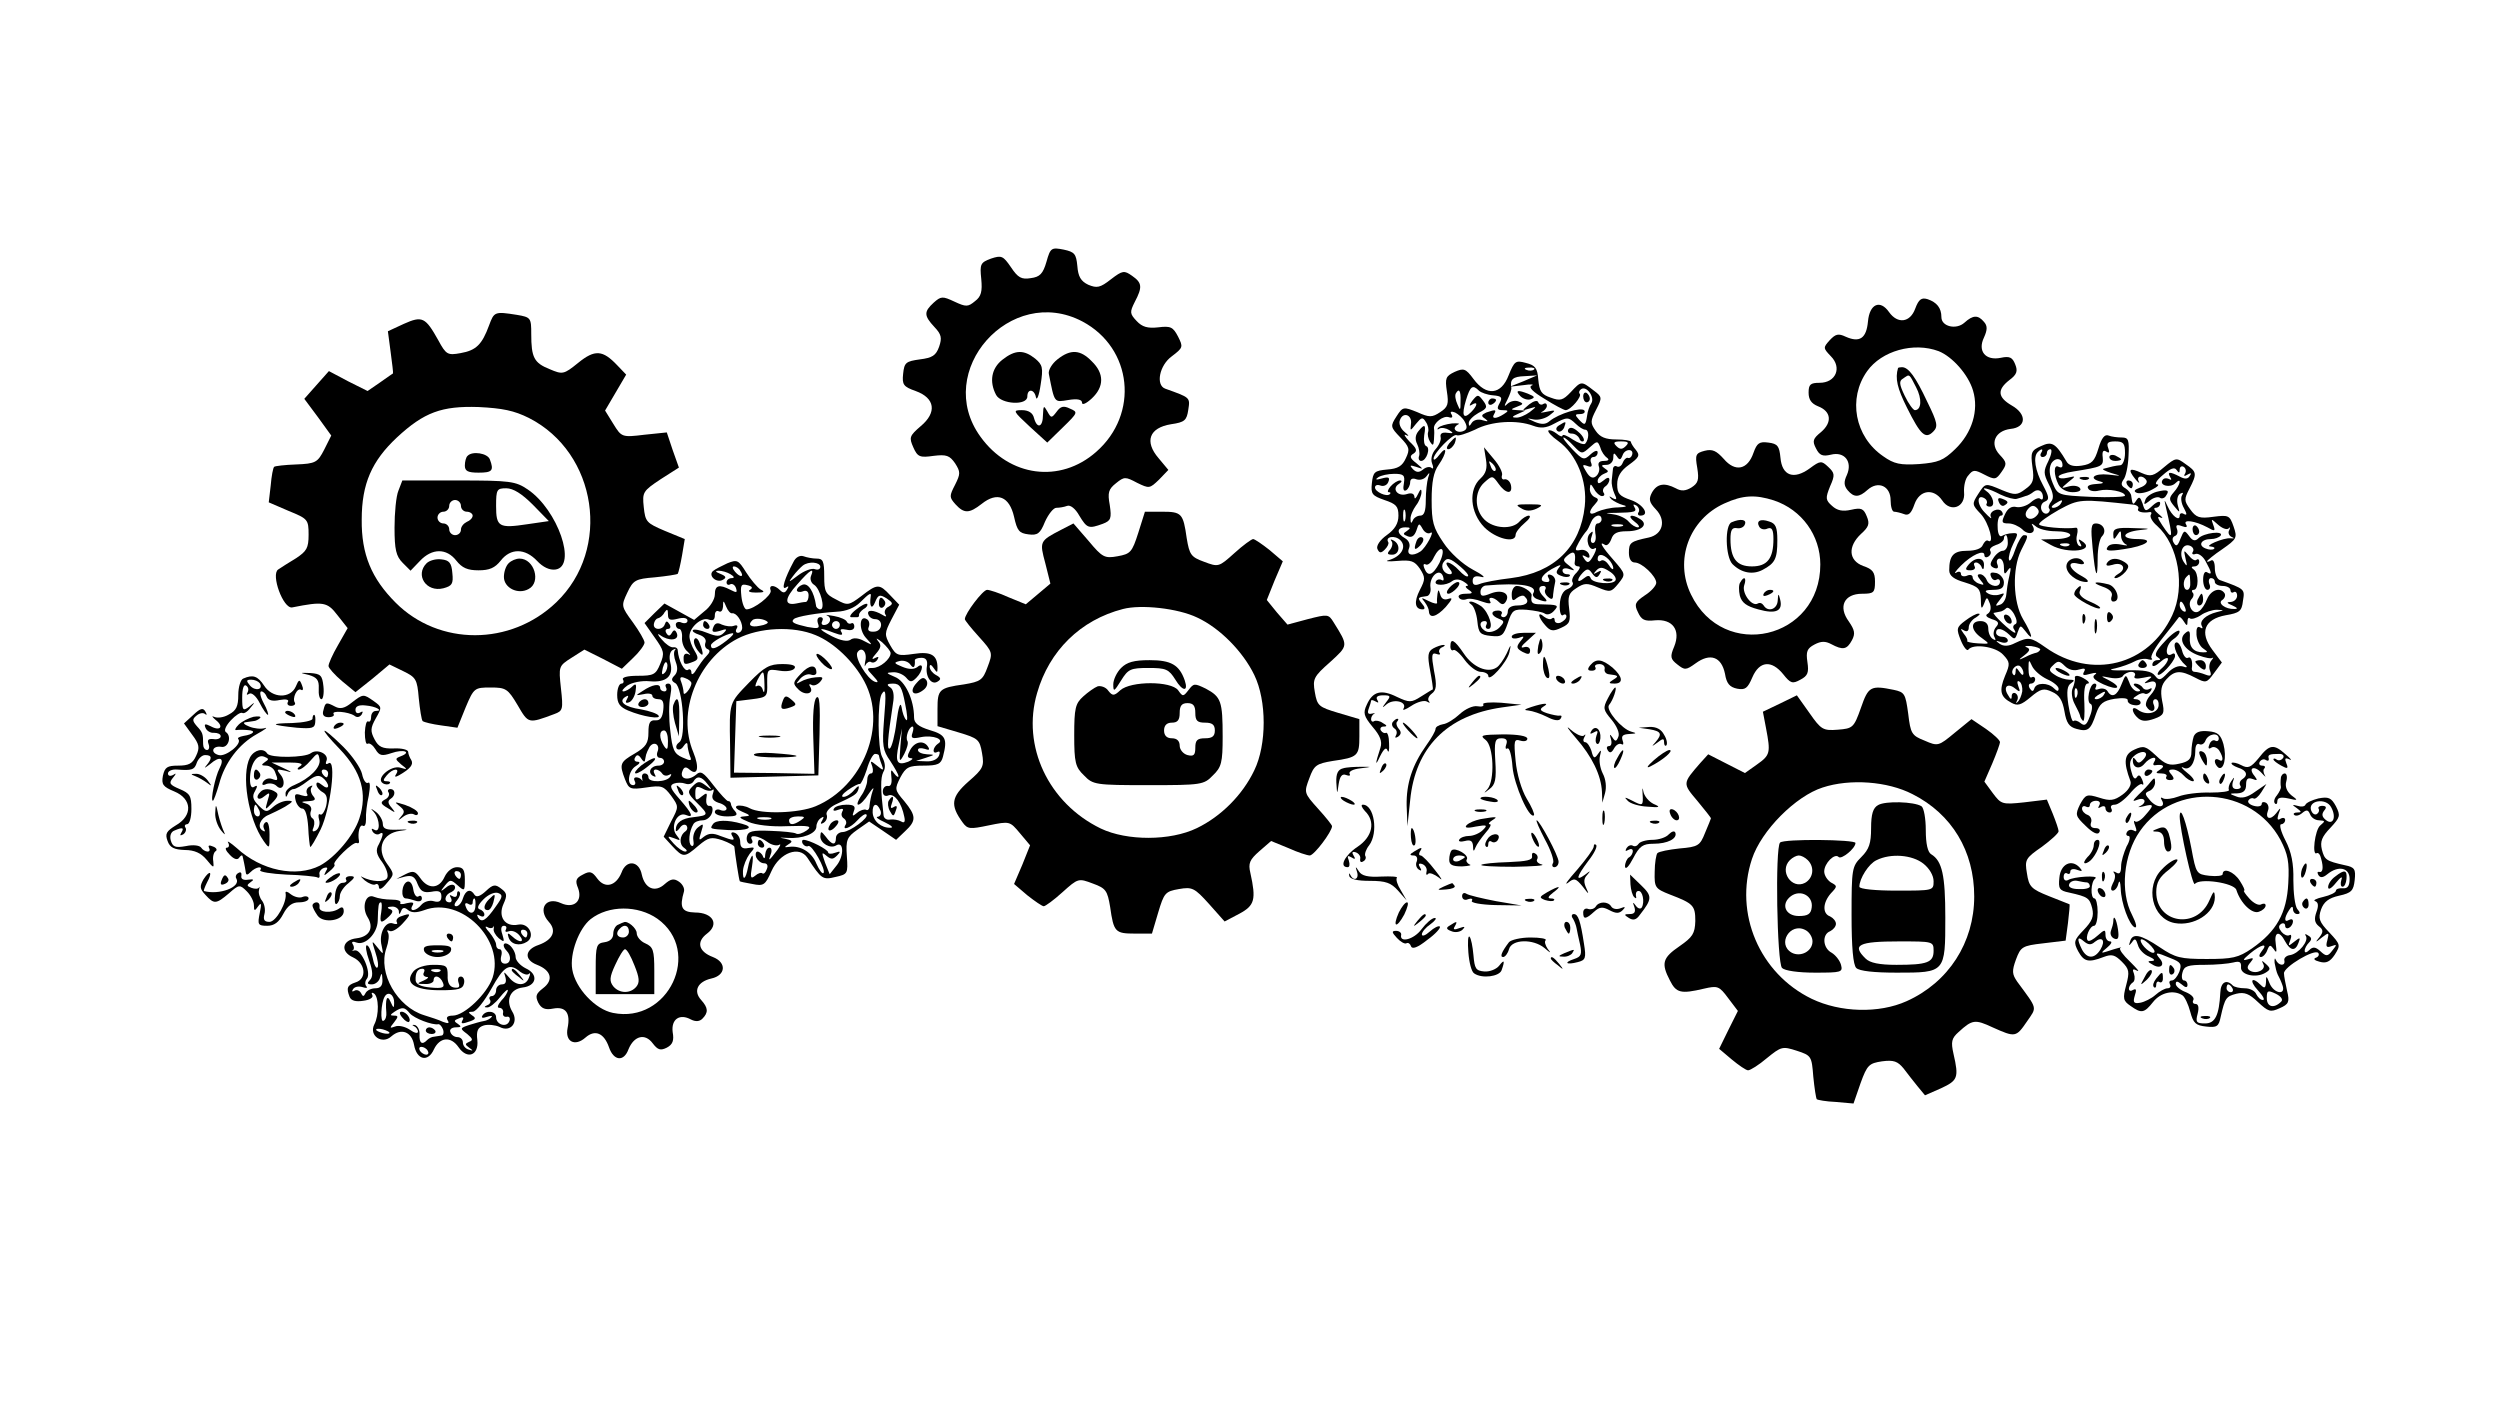 <?xml version="1.0" standalone="no"?>
<!DOCTYPE svg PUBLIC "-//W3C//DTD SVG 20010904//EN"
 "http://www.w3.org/TR/2001/REC-SVG-20010904/DTD/svg10.dtd">
<svg version="1.0" xmlns="http://www.w3.org/2000/svg"
 width="640pt" height="360pt" viewBox="0 0 640 360"
 preserveAspectRatio="xMidYMid meet">

<g transform="translate(0,360) scale(0.1,-0.1)"
fill="#000000" stroke="none">
<path d="M2679 2930 c-9 -31 -17 -39 -40 -42 -24 -4 -33 1 -51 28 -20 29 -24
31 -51 22 -27 -10 -29 -14 -25 -52 3 -32 0 -45 -16 -57 -18 -15 -23 -15 -53
-1 -30 14 -34 14 -53 -3 -25 -23 -25 -33 2 -62 18 -19 20 -28 12 -51 -8 -22
-17 -28 -49 -32 -36 -5 -40 -8 -43 -37 -3 -28 1 -33 32 -44 50 -18 55 -55 13
-90 -29 -25 -30 -29 -19 -54 11 -25 17 -27 52 -22 33 4 41 1 55 -19 14 -22 14
-27 0 -55 -15 -29 -15 -32 1 -50 22 -24 35 -24 67 1 40 32 71 19 83 -33 8 -36
13 -42 37 -45 23 -3 30 2 42 32 9 20 22 36 29 36 8 0 20 2 28 5 8 3 21 -7 31
-25 20 -33 24 -34 60 -21 21 8 23 14 18 48 -6 32 -3 41 16 56 21 17 24 17 54
1 31 -15 32 -15 56 8 l24 25 -25 30 c-37 43 -24 78 32 87 35 5 40 10 44 37 5
32 5 31 -59 54 -25 9 -15 60 17 83 29 22 29 24 16 50 -13 25 -19 28 -51 24
-27 -3 -41 1 -55 16 -18 19 -18 23 -5 49 20 38 19 49 -7 67 -20 14 -24 14 -54
-9 -28 -22 -36 -23 -58 -14 -19 9 -26 21 -28 48 -3 31 -7 36 -35 42 -31 6 -34
5 -44 -31z m92 -153 c128 -68 146 -237 35 -334 -92 -81 -222 -64 -296 39 -122
168 77 392 261 295z"/>
<path d="M2566 2679 c-28 -22 -34 -56 -16 -90 13 -24 80 -28 80 -4 0 21 18 19
22 -2 2 -10 8 4 12 32 7 44 5 51 -14 67 -29 23 -51 23 -84 -3z"/>
<path d="M2707 2680 c-14 -11 -24 -28 -22 -37 15 -76 13 -73 50 -67 24 4 35 1
35 -7 0 -7 11 -2 25 11 32 30 32 64 0 95 -29 30 -54 32 -88 5z"/>
<path d="M2670 2538 c0 -32 -15 -37 -23 -8 -3 13 -14 20 -31 20 -24 0 -23 -2
20 -42 l45 -41 40 39 c39 38 39 39 18 48 -16 8 -24 6 -34 -8 -13 -17 -14 -17
-24 1 -9 16 -10 15 -11 -9z"/>
<path d="M4903 2810 c-13 -36 -45 -40 -67 -9 -23 33 -50 21 -54 -24 -4 -43
-21 -55 -57 -39 -19 9 -26 7 -41 -9 -17 -19 -17 -20 3 -41 29 -29 13 -68 -29
-68 -23 0 -28 -4 -28 -25 0 -18 7 -28 24 -35 34 -13 37 -41 8 -66 -21 -17 -23
-23 -13 -42 9 -18 17 -21 38 -16 35 9 56 -18 41 -52 -8 -17 -8 -27 2 -39 16
-19 29 -19 51 1 27 24 59 10 59 -27 0 -16 4 -29 9 -29 5 0 17 -3 25 -6 12 -5
19 2 27 25 13 37 49 42 71 10 21 -32 60 -18 56 21 -1 15 3 35 11 43 12 15 16
15 41 2 27 -14 30 -13 44 7 14 20 14 24 -5 44 -26 28 -12 61 28 66 41 4 42 38
3 60 -36 21 -38 40 -6 65 19 14 22 23 15 40 -7 18 -14 22 -37 17 -39 -8 -60
17 -43 52 9 20 9 30 0 40 -15 18 -28 18 -50 -2 -21 -19 -59 -10 -59 14 0 24
-12 38 -35 46 -16 5 -23 0 -32 -24z m60 -109 c35 -14 76 -60 88 -101 15 -50
-2 -108 -46 -150 -30 -29 -43 -34 -92 -38 -48 -3 -64 0 -92 20 -73 50 -91 148
-41 218 37 52 119 75 183 51z"/>
<path d="M4859 2658 c-8 -27 -2 -52 23 -102 35 -70 47 -81 67 -61 13 13 11 23
-15 76 -30 64 -48 89 -65 89 -5 0 -9 -1 -10 -2z m46 -49 c16 -30 14 -59 -3
-59 -4 0 -16 16 -26 37 -14 29 -15 38 -4 44 17 12 15 13 33 -22z"/>
<path d="M1252 2767 c-18 -49 -33 -64 -73 -71 -33 -6 -37 -4 -57 33 -33 59
-41 63 -88 42 l-41 -19 7 -53 c4 -30 7 -54 6 -55 0 0 -15 -10 -33 -23 l-32
-22 -50 25 -49 26 -32 -36 -31 -35 35 -47 34 -47 -18 -36 c-17 -33 -22 -36
-72 -38 -29 -1 -54 -4 -56 -6 -3 -2 -7 -24 -9 -48 l-5 -43 51 -22 c49 -20 51
-22 51 -61 0 -34 -5 -42 -32 -60 -18 -11 -39 -24 -46 -29 -19 -13 13 -101 36
-97 80 16 90 14 116 -20 l26 -33 -25 -44 c-14 -24 -24 -47 -24 -53 0 -5 16
-23 35 -39 l34 -28 44 35 43 36 35 -17 c33 -16 36 -21 40 -69 3 -29 7 -56 10
-59 4 -3 25 -8 47 -11 l42 -6 21 52 c21 50 23 51 64 51 39 0 44 -3 69 -45 28
-48 27 -48 94 -23 22 8 23 12 17 66 -6 56 -6 57 27 78 l33 21 48 -24 48 -25
29 28 c16 15 29 33 29 39 0 6 -14 30 -30 52 -30 41 -30 42 -14 76 15 32 21 35
70 39 30 3 56 7 59 9 2 3 7 24 11 47 l7 42 -51 21 c-47 20 -50 23 -54 61 -4
38 -2 41 43 71 l47 30 -16 45 -15 45 -58 -6 c-57 -7 -58 -6 -79 28 l-21 34 27
46 27 46 -23 24 c-37 39 -57 41 -100 6 -37 -30 -40 -30 -73 -16 -40 16 -47 30
-47 90 0 41 -1 43 -37 49 -57 9 -58 8 -71 -27z m102 -237 c175 -89 212 -336
70 -472 -117 -112 -300 -112 -411 -1 -62 62 -88 124 -87 213 0 92 26 150 90
210 70 65 115 81 209 78 61 -3 91 -9 129 -28z"/>
<path d="M1197 2433 c-4 -3 -7 -15 -7 -25 0 -14 8 -18 35 -18 35 0 40 5 29 34
-6 16 -45 22 -57 9z"/>
<path d="M1020 2344 c-6 -14 -10 -57 -10 -95 0 -56 4 -73 21 -90 l20 -20 24
25 c31 33 68 33 93 1 15 -19 29 -25 57 -25 28 0 42 6 57 25 25 32 62 32 93 -1
15 -16 32 -24 47 -22 56 8 6 153 -71 205 -31 21 -45 23 -178 23 l-143 0 -10
-26z m344 -36 l41 -42 -55 -8 c-73 -11 -80 -7 -80 47 0 42 2 45 26 45 18 0 40
-14 68 -42z m-184 -3 c0 -8 7 -15 15 -15 8 0 15 -5 15 -10 0 -6 -7 -13 -15
-16 -8 -4 -15 -12 -15 -20 0 -8 -7 -14 -15 -14 -8 0 -15 7 -15 15 0 8 -7 15
-15 15 -8 0 -15 7 -15 15 0 8 7 15 15 15 8 0 15 7 15 15 0 8 7 15 15 15 8 0
15 -7 15 -15z"/>
<path d="M1092 2158 c-30 -30 -1 -75 43 -64 22 6 26 11 23 39 -2 26 -8 33 -28
35 -14 2 -31 -3 -38 -10z"/>
<path d="M1302 2158 c-7 -7 -12 -22 -12 -35 0 -28 36 -46 63 -31 33 17 15 78
-23 78 -9 0 -21 -5 -28 -12z"/>
<path d="M3862 2639 c-19 -50 -57 -54 -90 -9 -20 27 -25 28 -48 18 -23 -11
-25 -16 -20 -50 5 -32 3 -40 -17 -53 -21 -14 -28 -14 -59 0 -35 14 -37 14 -53
-11 -16 -25 -16 -27 10 -54 23 -24 25 -30 14 -53 -9 -20 -20 -27 -48 -29 -32
-3 -36 -6 -39 -35 -3 -28 1 -32 32 -43 30 -10 36 -16 36 -40 0 -20 -9 -35 -30
-50 -17 -12 -27 -27 -24 -35 5 -11 9 -12 19 -2 7 7 11 15 9 19 -9 14 17 19 31
5 17 -17 2 -42 -30 -51 -11 -3 -1 -4 22 -2 36 3 44 0 58 -20 14 -22 14 -27 0
-54 -16 -31 -13 -50 7 -50 7 0 6 6 -2 15 -12 15 -11 16 13 19 6 1 11 11 9 22
-4 27 23 52 32 29 3 -9 2 -13 -3 -10 -5 3 -12 2 -15 -3 -7 -12 26 -12 41 0 8
6 19 6 30 -1 10 -6 14 -11 8 -11 -5 0 -3 -5 5 -10 12 -8 10 -10 -8 -10 -13 0
-21 -4 -17 -10 3 -5 11 -7 19 -4 7 3 25 0 40 -6 17 -6 25 -6 21 0 -8 13 8 13
22 -1 8 -8 13 -7 18 1 12 20 -9 32 -38 21 -22 -9 -27 -8 -27 4 0 8 6 15 13 16
91 8 135 0 122 -20 -3 -5 2 -12 11 -15 24 -9 29 -7 16 6 -15 15 -15 28 -1 28
5 0 8 -4 5 -9 -3 -5 0 -13 7 -19 9 -8 13 -7 13 6 1 9 3 23 5 31 2 7 -2 16 -10
19 -8 3 -11 0 -7 -7 4 -6 3 -11 -3 -11 -23 0 -17 17 11 33 22 12 27 13 19 4
-9 -12 -8 -16 5 -21 9 -4 19 -4 22 -1 3 3 0 5 -6 5 -7 0 -12 4 -12 10 0 5 8 7
18 3 15 -5 15 -4 -1 9 -17 13 -17 15 -3 27 16 13 21 6 17 -21 0 -5 4 -8 10 -8
6 0 3 -7 -5 -16 -9 -8 -14 -20 -10 -25 3 -5 -3 -13 -13 -17 -12 -4 -19 -19
-20 -40 -1 -18 3 -30 8 -27 5 4 9 2 9 -3 0 -6 -7 -12 -15 -16 -8 -3 -15 0 -15
6 0 6 -3 8 -7 5 -3 -4 -12 -2 -20 4 -18 16 -16 -1 3 -22 13 -15 20 -16 41 -6
22 10 24 16 20 49 -4 31 -1 40 18 52 21 14 28 14 56 2 31 -13 34 -12 52 10 19
24 19 24 -12 60 -31 35 -39 50 -22 39 5 -3 12 4 16 15 5 15 15 20 40 20 37 0
56 17 34 31 -23 15 -35 9 -15 -6 11 -8 15 -15 9 -15 -6 0 -16 6 -23 14 -6 8
-24 17 -38 19 -26 4 -25 4 3 4 52 1 56 3 49 15 -4 7 -3 8 5 4 6 -4 9 -12 6
-17 -4 -5 -1 -9 4 -9 26 0 8 29 -24 40 -29 10 -35 16 -35 40 0 20 9 35 30 50
26 19 29 24 18 38 -7 8 -13 18 -13 21 0 3 -17 6 -37 6 -28 0 -42 6 -53 22 -14
20 -14 25 1 54 16 31 16 33 -7 50 -31 24 -31 24 -58 -5 -20 -21 -27 -23 -51
-14 -24 8 -29 16 -32 46 -2 30 -8 37 -32 43 -26 7 -29 5 -44 -32z m65 15 c-3
-3 -12 -4 -19 -1 -8 3 -5 6 6 6 11 1 17 -2 13 -5z m-27 -30 l-35 -14 35 4 c19
3 29 2 21 -1 -9 -4 3 -16 33 -34 25 -16 50 -29 54 -29 13 0 43 36 36 42 -3 3
-1 9 4 12 14 9 35 -21 26 -36 -5 -7 -10 -22 -11 -32 -4 -26 -6 -26 -21 -10
-11 12 -10 14 3 14 9 0 14 4 11 9 -7 10 -66 -8 -89 -27 -10 -9 -21 -9 -38 -2
-22 10 -22 10 -2 6 12 -2 30 3 40 11 17 13 16 14 -7 9 -14 -3 -19 -3 -12 0 6
3 12 10 12 15 0 6 -4 8 -9 5 -5 -4 -11 -1 -13 4 -2 6 -11 4 -23 -5 -20 -17
-20 -17 0 -11 20 6 20 6 1 -9 -11 -8 -27 -15 -35 -14 -12 0 -10 3 4 9 l20 9
-20 1 c-19 1 -19 2 -1 9 16 6 17 8 4 13 -9 4 -21 1 -28 -5 -10 -10 -10 -7 -1
10 6 12 11 26 10 30 -4 22 4 29 34 30 l32 2 -35 -15z m-114 -24 c5 -5 22 -11
36 -12 22 -2 25 -5 17 -20 -8 -14 -6 -18 8 -18 15 0 16 -2 3 -10 -20 -13 -33
-13 -25 0 7 12 3 12 -20 4 -13 -6 -14 -9 -3 -16 9 -7 8 -8 -6 -4 -11 4 -23 1
-28 -6 -6 -10 -8 -10 -8 -1 0 7 11 18 25 26 22 11 24 15 12 31 -13 17 -14 17
-28 0 -8 -11 -9 -15 -1 -10 16 10 15 -2 -2 -19 -20 -20 -25 -9 -13 31 11 36
17 40 33 24z m-47 -27 c0 -25 -1 -25 -8 -8 -5 11 -7 23 -4 28 8 14 13 7 12
-20z m11 -53 c7 -13 6 -20 -5 -24 -8 -3 -17 -1 -20 4 -3 4 1 10 7 13 7 3 1 4
-15 3 -15 -2 -30 -6 -35 -11 -4 -4 -2 -6 3 -2 6 3 17 1 25 -4 12 -8 11 -9 -5
-7 -13 2 -19 -2 -17 -11 2 -7 -4 -21 -13 -31 -9 -10 -13 -25 -9 -36 4 -10 4
-16 -1 -12 -4 4 -14 3 -22 -4 -10 -8 -17 -8 -26 1 -9 10 -8 11 8 6 20 -7 20
-7 0 10 -16 12 -17 18 -6 24 10 7 8 13 -11 31 -12 13 -16 20 -8 16 8 -4 7 -1
-4 8 -11 9 -16 22 -12 31 8 22 32 13 28 -11 -2 -18 -2 -18 13 1 14 17 17 18
25 5 6 -8 8 -20 6 -26 -2 -6 0 -17 5 -25 7 -11 9 -10 10 6 1 11 1 24 0 28 -2
14 24 34 38 29 8 -3 11 0 7 7 -5 7 -1 9 9 5 8 -4 20 -14 25 -24z m284 -5 c8
-8 19 -15 24 -15 11 0 10 -25 0 -36 -4 -3 -18 2 -32 11 -14 10 -26 14 -26 10
0 -4 -7 -2 -15 5 -9 7 -18 10 -21 8 -3 -3 8 -15 25 -27 47 -34 75 -102 68
-167 -11 -104 -78 -170 -189 -184 -35 -4 -71 -11 -80 -15 -13 -5 -18 -2 -18 8
0 11 7 14 23 10 12 -3 2 6 -23 19 -26 14 -58 43 -75 69 -26 38 -30 53 -30 109
0 46 5 72 18 90 21 30 23 53 2 26 -8 -11 -15 -16 -15 -10 0 14 50 65 59 60 4
-3 25 4 47 14 41 22 107 26 149 10 19 -7 33 -6 53 5 34 18 37 18 56 0z m-5
-57 c20 -21 21 -21 41 -3 19 17 20 17 27 -1 3 -11 11 -22 17 -26 7 -5 3 -8 -8
-8 -12 0 -16 -5 -13 -14 3 -8 0 -19 -7 -25 -8 -7 -16 -4 -25 11 -11 18 -11 20
3 15 10 -4 13 -1 9 9 -3 7 0 14 6 14 6 0 11 5 11 12 0 6 -7 5 -18 -5 -17 -16
-20 -15 -47 13 -16 17 -26 30 -22 30 3 0 15 -10 26 -22z m133 0 c-9 -9 -15 -9
-24 0 -9 9 -7 12 12 12 19 0 21 -3 12 -12z m16 -23 c-2 -6 -7 -9 -11 -7 -4 1
-10 -5 -13 -13 -3 -8 -10 -12 -15 -9 -5 3 -10 -1 -10 -8 -1 -7 -2 -20 -3 -28
-1 -8 2 -23 7 -34 7 -14 6 -17 -5 -11 -9 6 -10 5 -3 -3 6 -5 19 -12 30 -15 13
-3 8 -5 -13 -6 -18 0 -42 -6 -53 -11 -21 -12 -25 -1 -6 19 10 11 10 14 0 18
-7 3 -13 12 -13 21 1 15 2 15 11 0 5 -10 15 -18 20 -18 6 0 8 4 4 9 -3 5 -1
12 5 16 5 3 10 11 10 17 0 7 -6 6 -15 -2 -11 -9 -15 -9 -15 -1 0 6 7 14 16 18
13 5 13 7 2 14 -10 7 -9 9 5 9 9 0 17 8 17 18 0 13 2 14 9 4 7 -11 10 -10 15
3 6 17 30 17 24 0z m-584 -72 c-3 -15 -1 -22 6 -18 5 3 10 13 10 20 0 9 6 12
16 8 9 -3 20 0 26 8 8 11 9 10 4 -4 -3 -10 -6 -36 -6 -58 0 -27 -4 -39 -14
-39 -8 0 -17 -6 -19 -12 -4 -9 -6 -8 -6 3 -1 8 6 24 14 35 8 10 14 26 14 34 0
10 -3 8 -9 -5 -5 -11 -9 -14 -9 -7 -1 9 -8 11 -20 7 -23 -7 -39 14 -20 26 8 5
9 9 3 9 -6 0 -17 -7 -24 -15 -7 -8 -9 -15 -5 -15 5 0 6 -2 3 -5 -8 -8 -38 6
-38 17 0 6 6 8 14 5 8 -3 17 1 20 9 5 12 1 14 -17 9 -14 -4 -18 -3 -9 3 7 5
26 9 41 9 25 0 28 -4 25 -24z m3 -95 c-3 -7 -5 -2 -5 12 0 14 2 19 5 13 2 -7
2 -19 0 -25z m503 2 c0 -5 -5 -10 -10 -10 -6 0 -8 -11 -6 -25 3 -14 0 -25 -6
-25 -6 0 -7 8 -3 18 4 12 3 14 -5 6 -13 -13 -2 -47 12 -38 6 4 5 -3 -1 -15
-13 -24 -17 -25 -27 -9 -5 7 -3 8 6 3 8 -5 11 -3 8 6 -3 8 -13 13 -22 11 -15
-3 -15 0 -4 20 7 13 16 25 19 28 3 3 8 13 12 23 7 18 27 24 27 7z m-438 -34
c13 8 -12 -39 -26 -48 -20 -13 -36 -9 -29 8 4 10 0 20 -10 26 -22 12 -22 28 1
28 13 0 14 -2 4 -9 -11 -7 -11 -9 2 -14 10 -4 17 1 22 15 6 19 7 20 16 4 5 -9
14 -14 20 -10z m491 17 c-7 -2 -19 -2 -25 0 -7 3 -2 5 12 5 14 0 19 -2 13 -5z
m-468 -94 c-17 -32 -30 -37 -39 -13 -3 8 -2 12 4 9 5 -3 15 5 21 19 7 14 16
23 20 20 5 -3 2 -18 -6 -35z m433 9 c7 -7 12 -17 12 -22 0 -6 -5 -3 -11 7 -6
9 -14 15 -20 12 -5 -4 -9 -1 -9 4 0 14 13 14 28 -1z m-379 -19 c13 -11 22 -22
19 -24 -3 -3 -13 4 -23 15 -21 23 -44 28 -25 5 8 -9 9 -15 2 -15 -15 0 -25 18
-17 30 9 14 17 12 44 -11z m356 -19 c6 9 4 11 -6 5 -11 -6 -11 -5 -3 4 9 10
16 10 33 -1 12 -7 19 -17 17 -23 -4 -13 -60 -9 -64 5 -3 8 -8 7 -18 -1 -17
-14 -19 -3 -2 15 11 11 15 11 24 -2 9 -12 13 -12 19 -2z"/>
<path d="M3892 2586 c7 -7 19 -11 27 -8 11 4 10 7 -5 13 -29 12 -36 10 -22 -5z"/>
<path d="M4053 2585 c0 -8 4 -15 9 -15 4 0 8 4 8 9 0 6 -4 12 -8 15 -5 3 -9
-1 -9 -9z"/>
<path d="M3810 2569 c0 -5 5 -7 10 -4 6 3 10 8 10 11 0 2 -4 4 -10 4 -5 0 -10
-5 -10 -11z"/>
<path d="M3631 2496 c-8 -10 -9 -21 -3 -33 5 -10 7 -24 5 -30 -3 -7 0 -13 5
-13 14 0 25 34 13 38 -5 2 -7 14 -5 28 5 28 1 30 -15 10z"/>
<path d="M3991 2511 c-8 -5 -9 -11 -3 -15 5 -3 12 1 16 9 6 17 6 18 -13 6z"/>
<path d="M4015 2501 c-3 -6 0 -11 9 -11 8 0 16 -6 19 -12 2 -7 7 -10 11 -7 3
3 -2 14 -13 23 -12 11 -21 14 -26 7z"/>
<path d="M3710 2465 c-7 -9 -8 -15 -2 -15 5 0 12 7 16 15 3 8 4 15 2 15 -2 0
-9 -7 -16 -15z"/>
<path d="M3804 2424 c4 -23 0 -36 -14 -49 -31 -28 -27 -87 10 -125 29 -29 80
-42 80 -19 0 6 10 19 23 30 12 10 17 18 11 19 -6 0 -17 -7 -24 -15 -18 -21
-66 -19 -90 5 -26 26 -26 72 0 95 20 18 21 18 36 -3 18 -26 37 -29 32 -4 -2 9
-9 16 -16 15 -6 -2 -9 3 -7 10 3 6 -7 26 -21 42 l-25 30 5 -31z m24 -29 c-3
-3 -9 2 -12 12 -6 14 -5 15 5 6 7 -7 10 -15 7 -18z"/>
<path d="M3894 2299 c12 -8 25 -8 40 -1 18 9 16 11 -19 11 -33 0 -37 -1 -21
-10z"/>
<path d="M3626 2214 c-8 -22 -4 -25 11 -9 7 8 9 16 4 19 -5 3 -12 -1 -15 -10z"/>
<path d="M4108 2113 c7 -3 16 -2 19 1 4 3 -2 6 -13 5 -11 0 -14 -3 -6 -6z"/>
<path d="M5372 2452 c-10 -33 -17 -40 -43 -44 -20 -3 -33 0 -39 11 -28 47 -37
52 -65 39 -25 -11 -27 -16 -22 -53 5 -34 2 -43 -18 -57 -21 -16 -27 -16 -59
-3 -45 19 -43 19 -62 -10 -16 -25 -16 -27 7 -51 21 -23 36 -80 18 -68 -4 2 -9
-3 -13 -11 -3 -9 -18 -15 -40 -15 -35 0 -46 -12 -46 -50 0 -14 12 -23 40 -31
35 -11 40 -16 41 -43 0 -25 2 -27 8 -12 7 19 8 19 15 1 4 -11 2 -21 -5 -26 -8
-4 -4 -9 10 -14 17 -5 20 -10 11 -20 -7 -8 -8 -20 -4 -26 4 -8 3 -9 -4 -5 -7
4 -12 16 -12 27 0 12 -7 19 -20 19 -27 0 -25 -24 3 -43 22 -16 22 -16 -10 -14
-17 1 -29 4 -27 6 2 2 -2 11 -9 19 -9 13 -9 14 1 8 7 -4 12 -2 12 8 0 8 8 20
18 25 9 6 13 10 7 10 -5 1 -21 -8 -34 -18 -23 -17 -23 -21 -11 -51 7 -17 16
-28 19 -23 12 16 70 8 89 -13 18 -19 18 -24 5 -54 -16 -39 -12 -54 16 -69 16
-9 25 -6 49 14 26 22 34 24 55 14 19 -8 27 -22 32 -50 5 -30 12 -40 31 -45 29
-8 36 -3 50 39 9 26 18 33 47 38 21 3 35 2 34 -4 -1 -5 6 -11 16 -12 9 -2 17
1 17 6 0 5 -6 9 -12 9 -9 0 -8 3 2 9 8 6 17 8 21 5 4 -2 11 1 15 7 4 7 3 9 -4
5 -6 -3 -13 -2 -17 4 -3 5 -12 10 -18 10 -7 0 -6 -4 3 -10 11 -7 11 -10 2 -10
-7 0 -17 10 -21 23 -9 22 -9 22 -20 -5 -11 -29 -25 -36 -36 -17 -4 6 -14 8
-22 5 -8 -3 -11 -1 -8 4 3 6 2 10 -3 10 -13 0 -22 -48 -10 -52 5 -2 5 -15 -2
-32 -8 -22 -13 -26 -24 -17 -7 6 -15 8 -18 5 -3 -3 -9 16 -13 42 -5 34 -3 49
7 55 10 7 9 9 -5 9 -9 0 -26 5 -36 12 -16 10 -17 14 -5 25 12 12 16 12 30 -2
10 -10 24 -13 36 -9 15 4 18 3 13 -6 -5 -9 -1 -10 16 -5 15 4 19 3 12 -2 -9
-6 -2 -14 22 -25 38 -17 49 -8 13 11 -22 11 -22 11 4 6 15 -3 30 -1 33 5 3 5
13 10 21 10 8 0 12 -5 9 -10 -4 -7 3 -9 22 -5 23 5 25 4 13 -5 -13 -10 -13
-11 3 -6 21 7 22 -12 1 -35 -9 -10 -13 -23 -9 -28 10 -17 25 -13 19 4 -4 8 -2
15 4 15 6 0 9 -8 8 -17 -3 -20 -33 -25 -53 -10 -18 13 -17 -7 1 -22 10 -8 21
-8 41 -1 25 9 27 14 20 46 -5 27 -2 41 11 55 21 23 36 24 74 4 27 -14 29 -14
48 12 l20 27 -24 32 c-34 45 -21 79 34 89 35 6 41 10 44 37 5 30 5 30 -59 53
-7 2 -13 16 -13 30 0 15 -4 24 -10 20 -5 -3 -10 -4 -10 -2 0 2 18 17 39 31 37
26 39 29 29 58 -10 29 -13 30 -52 25 -35 -5 -44 -2 -59 19 -16 22 -16 26 -2
53 20 39 19 43 -10 63 -23 17 -25 17 -55 -8 -27 -23 -34 -25 -57 -15 -32 15
-37 10 -17 -15 8 -10 13 -13 9 -6 -7 14 11 17 20 2 3 -6 -4 -14 -16 -18 -16
-6 -18 -10 -8 -14 8 -2 25 1 39 9 14 7 19 13 12 13 -7 0 -1 11 15 24 19 17 30
21 35 13 6 -9 8 -8 8 1 0 7 5 10 10 7 6 -4 7 -11 4 -17 -5 -7 -2 -8 6 -3 9 5
11 4 6 -3 -5 -9 -13 -9 -26 -2 -25 13 -33 13 -24 -2 4 -6 3 -8 -4 -4 -6 3 -13
2 -16 -3 -9 -14 20 -21 33 -8 17 17 13 -4 -4 -23 -13 -15 -13 -19 1 -36 15
-18 15 -18 9 3 -3 12 -1 25 6 29 8 4 9 3 5 -4 -4 -6 -2 -21 5 -33 8 -15 8 -19
0 -15 -6 4 -11 2 -11 -4 0 -16 -20 -1 -31 24 -9 19 -9 19 -4 -4 19 -81 18 -86
-10 -44 -12 18 -13 24 -4 19 8 -3 5 1 -5 9 -11 9 -14 16 -8 16 7 0 12 5 12 12
0 6 -8 4 -19 -6 -18 -17 -20 -16 -26 5 -6 17 -9 19 -16 8 -8 -13 -10 -12 -13
11 0 6 -7 15 -15 20 -11 6 -12 12 -5 22 6 7 12 34 13 61 2 41 0 47 -17 47 -11
0 -27 2 -34 5 -10 4 -18 -6 -26 -33z m68 -12 c0 -17 -6 -31 -12 -31 -13 -1
-24 -4 -43 -9 -5 -1 4 -6 20 -11 28 -8 27 -8 -7 -4 -38 4 -53 -10 -20 -18 10
-3 6 -5 -11 -6 -18 -1 -26 -5 -21 -12 3 -6 16 -8 27 -5 23 6 67 -2 67 -13 0
-3 -39 -5 -86 -3 -85 4 -86 4 -99 35 -9 22 -10 37 -4 50 10 17 29 15 29 -4 0
-6 -4 -7 -10 -4 -13 8 -13 -21 0 -46 6 -11 21 -19 36 -19 15 0 23 4 19 10 -4
6 -16 8 -28 5 -22 -6 -22 -6 -2 11 20 16 20 16 -2 11 -13 -3 -23 -2 -23 3 0 4
17 10 38 13 74 12 77 13 75 36 -2 15 1 20 9 15 8 -5 9 -2 5 9 -5 13 -1 17 18
17 21 0 25 -5 25 -30z m-215 0 c-3 -5 -1 -10 4 -10 6 0 11 5 11 10 0 6 4 10 9
10 5 0 3 -13 -5 -30 -13 -26 -13 -32 1 -60 12 -23 13 -35 6 -44 -6 -7 -8 -15
-5 -18 3 -3 1 -9 -4 -12 -6 -3 -13 1 -16 9 -3 9 1 18 9 21 12 5 11 12 -5 42
-20 37 -26 73 -13 85 10 10 15 8 8 -3z m-104 -106 c17 -8 36 -13 42 -11 7 2
17 5 22 7 6 1 15 6 21 11 12 9 24 2 24 -14 0 -6 -3 -7 -7 -4 -3 4 -14 0 -24
-9 -10 -9 -27 -14 -37 -12 -12 3 -22 -3 -29 -18 -10 -21 -9 -24 9 -24 11 0 26
-7 35 -15 16 -17 37 -10 27 8 -5 8 -3 8 7 0 7 -7 30 -13 51 -13 21 0 38 -4 38
-10 0 -5 -17 -10 -37 -10 l-38 -1 25 -14 c44 -25 120 -15 78 11 -7 5 -8 3 -3
-6 5 -8 4 -11 -3 -7 -5 4 -8 16 -5 27 3 12 2 20 -3 19 -26 -4 -94 2 -94 9 0 5
23 21 51 37 52 28 54 28 191 13 9 -1 14 -6 12 -10 -5 -8 11 -12 29 -9 5 1 6
-3 3 -7 -3 -5 4 -18 16 -28 55 -49 73 -156 39 -229 -60 -129 -207 -166 -325
-82 -37 26 -43 27 -77 11 -17 -9 -30 -9 -40 -2 -11 8 -11 9 4 4 9 -3 17 -1 17
4 0 6 -7 10 -15 10 -8 0 -15 5 -15 10 0 15 16 12 34 -5 13 -13 15 -13 21 6 7
19 7 20 21 2 21 -28 17 -8 -7 32 -26 44 -28 129 -5 176 19 37 19 39 7 39 -5 0
-15 -17 -22 -37 -7 -21 -14 -33 -16 -26 -2 6 3 25 11 41 13 26 13 28 -2 27
-10 0 -22 -4 -27 -7 -6 -4 -11 6 -11 23 -1 16 3 29 8 29 5 0 7 4 3 10 -8 13
-36 0 -28 -14 3 -6 -4 -1 -16 12 -21 21 -21 49 0 36 5 -3 7 -9 5 -13 -3 -4 1
-8 8 -8 15 0 9 27 -8 39 -20 14 5 8 35 -8z m154 -24 c-3 -5 -12 -10 -18 -10
-7 0 -6 4 3 10 19 12 23 12 15 0z m-62 -31 c-17 -17 -37 -1 -22 17 8 10 15 12
23 4 7 -7 7 -13 -1 -21z m438 -29 c19 -11 21 -10 15 6 -6 17 -6 17 12 1 10 -9
22 -14 27 -10 4 5 5 3 2 -4 -4 -6 -1 -14 5 -17 9 -4 8 -5 -2 -4 -8 1 -26 -4
-40 -10 -14 -6 -19 -11 -11 -11 8 -1 12 -3 9 -6 -3 -3 -13 -3 -22 1 -20 8 -11
24 14 24 10 0 21 4 25 9 8 13 -43 7 -57 -7 -8 -8 -15 -7 -24 6 -12 16 -13 15
-22 -7 -7 -19 -11 -21 -17 -11 -5 8 -4 15 3 18 6 2 8 10 5 18 -4 10 0 12 13 7
11 -4 15 -3 10 5 -8 13 23 9 55 -8z m-511 -40 c0 -11 -6 -20 -13 -20 -7 0 -18
-9 -24 -19 -10 -15 -9 -20 2 -25 9 -3 12 0 8 10 -3 7 0 14 6 14 6 0 11 -10 11
-22 0 -19 2 -20 10 -8 8 11 9 7 4 -14 -4 -16 -7 -38 -8 -49 -1 -11 -8 -23 -16
-25 -13 -5 -13 -3 0 13 13 17 13 18 -1 13 -9 -3 -22 -2 -30 3 -10 6 -7 9 14 9
20 0 27 5 27 19 0 10 -9 21 -19 24 -14 3 -18 1 -14 -9 3 -8 9 -11 14 -8 5 3 9
0 9 -5 0 -17 -27 -13 -34 4 -3 8 -11 15 -17 15 -8 0 -8 -4 1 -15 11 -13 10
-14 -4 -9 -9 3 -16 11 -16 16 0 6 -7 8 -15 4 -8 -3 -15 -1 -15 5 0 6 -6 7 -12
3 -7 -4 -2 4 12 18 28 28 60 42 60 27 0 -6 5 -7 10 -4 6 4 8 10 5 15 -3 5 4
11 15 15 11 3 20 11 20 16 0 5 2 9 5 9 3 0 5 -9 5 -20z m157 -6 c-3 -3 -12 -4
-19 -1 -8 3 -5 6 6 6 11 1 17 -2 13 -5z m317 -16 c-4 -6 -1 -9 7 -6 7 2 19 -6
26 -20 16 -29 16 -35 3 -27 -6 4 -10 -5 -10 -19 0 -14 5 -26 11 -26 6 0 9 7 5
15 -3 8 -1 15 4 15 6 0 10 -4 10 -10 0 -5 9 -10 20 -10 11 0 20 -5 20 -11 0
-5 4 -8 8 -5 5 3 9 -1 9 -9 0 -8 -7 -15 -16 -16 -12 0 -11 -3 4 -9 13 -6 15
-9 5 -9 -23 -1 -44 15 -31 23 6 4 9 12 6 17 -11 17 -35 9 -45 -15 -5 -13 -14
-27 -21 -31 -15 -10 -31 16 -19 31 6 6 7 14 3 17 -3 4 -2 7 3 7 13 0 13 43 0
52 -7 5 -7 8 2 8 6 0 12 5 12 12 0 6 -3 8 -7 5 -3 -4 -12 1 -20 11 -13 15 -13
15 -8 -8 5 -20 4 -22 -5 -8 -13 21 -3 48 16 41 8 -3 11 -10 8 -15z m-7 -78 c1
-11 -2 -20 -8 -20 -10 0 -12 23 -2 33 9 9 9 10 10 -13z m-13 -66 c3 -8 2 -12
-4 -9 -6 3 -10 10 -10 16 0 14 7 11 14 -7z m-435 -42 c-5 -2 -7 -8 -3 -13 10
-16 -2 -10 -30 16 -15 14 -25 26 -22 26 4 1 10 2 15 3 5 0 13 5 17 9 4 4 13
-3 20 -15 7 -13 9 -24 3 -26z m516 31 c-28 -7 -46 -23 -38 -36 3 -6 1 -7 -5
-3 -7 4 -10 -3 -9 -19 1 -14 9 -30 17 -35 13 -9 13 -10 0 -10 -24 0 -36 13
-34 38 1 17 -2 20 -12 11 -19 -16 -2 -44 35 -57 16 -6 32 -9 35 -6 3 2 2 -1
-3 -7 -5 -6 -7 -18 -3 -27 4 -12 1 -14 -12 -9 -10 4 -22 7 -27 7 -5 0 -8 3 -8
8 3 19 -2 33 -10 28 -5 -3 -12 6 -15 19 -4 14 -11 23 -16 20 -10 -6 6 -42 25
-58 6 -5 3 -7 -7 -3 -11 3 -26 -3 -39 -17 -18 -19 -22 -20 -32 -7 -9 12 -28
15 -72 14 -42 -1 -51 1 -30 5 17 4 39 12 50 18 11 6 27 8 35 5 8 -2 12 -1 8 3
-4 4 9 28 30 54 20 25 38 48 40 51 2 2 7 -2 12 -10 8 -13 10 -13 10 -1 0 8 3
11 6 8 4 -3 16 0 28 8 11 8 30 14 41 14 20 -1 20 -1 0 -6z m-452 -96 c-2 -4
-6 -7 -10 -8 -5 -1 -17 -5 -28 -11 -19 -9 -19 -8 -2 5 14 11 15 16 5 20 -7 3
-2 4 12 3 14 -2 24 -6 23 -9z m18 -76 c16 -7 29 -18 29 -24 0 -8 -4 -7 -12 1
-15 15 -45 15 -50 0 -3 -9 -6 -9 -12 0 -4 7 -2 12 3 12 6 0 11 5 11 11 0 5 -4
8 -9 5 -5 -3 -8 7 -8 22 0 24 1 25 9 7 5 -11 22 -26 39 -34z m-61 16 c0 -7 -4
-6 -10 3 -8 12 -10 12 -10 1 0 -8 -3 -12 -6 -8 -9 9 6 28 17 22 5 -4 9 -12 9
-18z m-3 -47 c-2 -11 -7 -23 -12 -27 -4 -5 -5 -3 -1 4 3 6 2 14 -4 18 -5 3
-10 0 -10 -7 0 -10 -3 -9 -9 2 -14 21 -2 33 17 18 13 -11 15 -10 9 5 -4 11 -3
16 3 12 5 -3 8 -15 7 -25z m208 -10 c-3 -5 -12 -10 -18 -10 -7 0 -6 4 3 10 19
12 23 12 15 0z"/>
<path d="M5400 2430 c0 -6 7 -10 15 -10 8 0 15 2 15 4 0 2 -7 6 -15 10 -8 3
-15 1 -15 -4z"/>
<path d="M5328 2373 c7 -3 16 -2 19 1 4 3 -2 6 -13 5 -11 0 -14 -3 -6 -6z"/>
<path d="M5117 2315 c3 -8 9 -12 14 -9 12 7 11 11 -5 17 -10 4 -13 1 -9 -8z"/>
<path d="M5357 2198 c7 -76 13 -87 13 -27 0 25 5 50 11 56 13 13 4 33 -16 33
-12 0 -13 -12 -8 -62z"/>
<path d="M5410 2233 c0 -15 2 -16 10 -3 8 13 10 13 10 -2 0 -9 6 -19 13 -22 6
-3 0 -3 -14 0 -16 3 -30 1 -34 -7 -6 -9 3 -11 41 -5 58 8 83 26 36 26 -45 0
-40 18 6 23 30 3 28 4 -15 5 -45 2 -53 -1 -53 -15z"/>
<path d="M5290 2150 c0 -19 27 -40 52 -40 7 1 1 8 -14 16 -32 17 -38 39 -8 31
11 -3 18 -1 14 4 -11 18 -44 10 -44 -11z"/>
<path d="M5394 2159 c-4 -7 0 -9 14 -5 26 9 38 -10 15 -23 -10 -6 -13 -11 -7
-11 6 0 17 7 25 16 10 13 10 17 -2 25 -19 12 -36 11 -45 -2z"/>
<path d="M5383 2098 c18 -6 26 -15 23 -24 -3 -8 -1 -14 4 -14 21 0 9 38 -12
44 -36 9 -46 5 -15 -6z"/>
<path d="M5317 2093 c-4 -3 -7 -10 -7 -14 0 -10 60 -42 66 -36 3 2 -9 10 -26
17 -19 8 -29 18 -26 26 6 15 3 18 -7 7z"/>
<path d="M5394 2020 c0 -13 4 -16 10 -10 7 7 7 13 0 20 -6 6 -10 3 -10 -10z"/>
<path d="M5331 2014 c0 -11 3 -14 6 -6 3 7 2 16 -1 19 -3 4 -6 -2 -5 -13z"/>
<path d="M5362 1995 c0 -16 2 -22 5 -12 2 9 2 23 0 30 -3 6 -5 -1 -5 -18z"/>
<path d="M5613 2245 c0 -8 4 -15 9 -15 4 0 8 4 8 9 0 6 -4 12 -8 15 -5 3 -9
-1 -9 -9z"/>
<path d="M5040 2155 c-10 -12 -9 -15 4 -15 10 0 14 5 11 10 -3 6 -2 10 4 10 5
0 12 -6 14 -12 3 -8 6 -6 6 5 1 21 -22 22 -39 2z"/>
<path d="M5626 2065 c-3 -8 -1 -15 4 -15 6 0 10 7 10 15 0 8 -2 15 -4 15 -2 0
-6 -7 -10 -15z"/>
<path d="M5130 2021 c0 -5 5 -13 10 -16 6 -3 10 -2 10 4 0 5 -4 13 -10 16 -5
3 -10 2 -10 -4z"/>
<path d="M5542 1958 c-22 -23 -28 -35 -19 -40 9 -6 9 -8 0 -8 -7 0 -13 -5 -13
-12 0 -6 9 -3 20 7 11 10 20 13 20 8 0 -6 -7 -16 -15 -23 -9 -7 -13 -15 -11
-17 6 -6 40 30 44 46 1 7 -2 10 -7 7 -20 -13 -18 23 2 37 12 8 19 18 16 22 -4
3 -21 -9 -37 -27z"/>
<path d="M5475 1900 c-3 -5 1 -10 10 -10 9 0 13 5 10 10 -3 6 -8 10 -10 10 -2
0 -7 -4 -10 -10z"/>
<path d="M5620 1906 c0 -2 6 -9 13 -15 10 -8 14 -7 14 4 0 8 -6 15 -14 15 -7
0 -13 -2 -13 -4z"/>
<path d="M4489 2441 c-15 -44 -47 -50 -76 -16 -19 21 -29 26 -49 21 -23 -6
-25 -10 -19 -44 5 -31 2 -39 -15 -50 -15 -9 -26 -10 -40 -2 -29 15 -48 12 -61
-11 -9 -17 -7 -25 10 -43 27 -28 18 -64 -18 -72 -47 -10 -51 -13 -51 -39 0
-16 6 -25 15 -25 18 0 55 -35 55 -52 0 -7 -13 -22 -29 -32 -25 -17 -28 -23
-18 -43 9 -20 17 -24 44 -21 45 4 66 -25 49 -67 -11 -26 -10 -32 8 -46 19 -15
22 -15 47 3 37 27 66 17 75 -27 4 -25 12 -34 31 -38 21 -4 27 1 39 29 18 42
49 45 79 8 19 -24 24 -25 44 -14 19 10 22 18 18 45 -4 27 -1 35 18 45 17 9 28
9 43 1 30 -16 40 -14 53 10 9 17 7 26 -8 48 -28 38 -12 71 34 71 30 0 33 3 33
31 0 24 -6 32 -30 40 -38 14 -40 50 -6 82 20 18 23 26 15 45 -8 20 -14 23 -40
17 -22 -5 -36 -2 -49 10 -17 15 -17 20 -5 50 13 29 12 34 -5 50 -17 16 -20 16
-47 -4 -41 -30 -71 -19 -75 27 -3 30 -7 36 -31 39 -23 3 -29 -1 -38 -26z m52
-122 c72 -24 119 -90 119 -164 0 -192 -248 -249 -331 -77 -43 88 -5 192 85
233 48 22 80 23 127 8z"/>
<path d="M4433 2263 c-18 -7 -16 -88 2 -107 23 -23 52 -28 77 -15 32 17 38 28
38 76 0 33 -4 43 -21 48 -23 8 -34 1 -25 -14 4 -6 13 -8 21 -4 11 4 15 -3 15
-27 0 -50 -16 -70 -55 -70 -39 0 -55 20 -55 70 0 23 4 30 16 28 10 -2 19 3 21
10 5 12 -11 15 -34 5z"/>
<path d="M4455 2109 c-4 -5 -4 -21 -1 -34 5 -18 17 -27 47 -35 46 -13 64 -4
56 26 -4 16 -5 15 -6 -3 -1 -23 -25 -31 -36 -13 -4 6 -10 8 -15 5 -15 -9 -41
26 -35 46 7 20 0 26 -10 8z"/>
<path d="M4515 2080 c-3 -6 1 -7 9 -4 18 7 21 14 7 14 -6 0 -13 -4 -16 -10z"/>
<path d="M5445 2360 c3 -5 8 -10 11 -10 2 0 4 5 4 10 0 6 -5 10 -11 10 -5 0
-7 -4 -4 -10z"/>
<path d="M5521 2341 c-14 -4 -27 -13 -29 -21 -5 -13 -3 -13 11 -2 9 8 21 11
26 8 5 -4 13 -1 16 5 10 14 4 17 -24 10z"/>
<path d="M2914 2236 c-16 -50 -20 -54 -53 -60 -33 -6 -39 -3 -74 39 l-39 45
-31 -16 c-56 -29 -56 -30 -41 -86 l13 -52 -32 -27 -31 -26 -44 18 c-24 11 -49
19 -55 19 -11 0 -57 -61 -57 -75 0 -3 16 -23 36 -45 36 -40 36 -41 22 -78 -12
-33 -18 -37 -60 -44 -64 -9 -68 -13 -68 -63 l0 -44 54 -16 c50 -15 54 -18 60
-53 6 -34 3 -40 -35 -73 -44 -39 -47 -60 -15 -104 13 -18 19 -18 67 -8 54 11
54 11 80 -20 l26 -31 -20 -50 -21 -49 34 -29 c19 -15 38 -28 42 -28 4 0 26 16
48 36 40 36 41 36 78 22 33 -12 37 -18 44 -60 9 -64 13 -68 63 -68 l44 0 16
54 c15 50 18 54 53 60 34 6 40 3 77 -38 l40 -45 38 20 c39 21 43 36 28 104 -6
25 -2 34 23 56 l30 26 44 -18 c24 -11 49 -19 55 -19 11 0 57 61 57 75 0 3 -16
23 -36 45 -36 40 -36 41 -22 78 12 33 18 37 60 44 64 9 68 13 68 63 l0 44 -54
16 c-50 15 -54 18 -60 53 -6 34 -3 40 39 77 47 43 47 41 9 102 -13 21 -15 21
-66 8 l-52 -14 -27 31 -26 32 20 50 21 49 -34 29 c-19 15 -38 28 -42 28 -4 0
-26 -16 -48 -36 -40 -36 -41 -36 -78 -22 -33 12 -37 18 -44 60 -9 64 -13 68
-63 68 l-44 0 -17 -54z m151 -217 c58 -27 117 -87 146 -147 32 -66 32 -178 0
-244 -30 -63 -85 -118 -147 -148 -68 -33 -179 -33 -246 -1 -134 65 -203 211
-163 347 31 108 111 187 220 215 46 12 140 2 190 -22z"/>
<path d="M2870 1890 c-11 -11 -20 -30 -20 -42 0 -20 2 -19 20 10 18 29 24 32
70 32 45 0 52 -3 69 -30 18 -30 34 -32 24 -2 -14 40 -35 52 -90 52 -40 0 -58
-5 -73 -20z"/>
<path d="M2810 1843 c-8 -3 -25 -15 -37 -26 -20 -18 -23 -30 -23 -99 0 -70 3
-82 25 -103 23 -24 29 -25 165 -25 136 0 142 1 165 25 22 21 25 33 25 99 0 91
-4 102 -43 123 -29 14 -31 14 -44 -3 -14 -18 -15 -18 -27 -1 -18 24 -121 24
-148 0 -16 -15 -20 -15 -31 -1 -6 9 -19 13 -27 11z m250 -68 c0 -20 5 -25 25
-25 18 0 25 -5 25 -20 0 -15 -7 -20 -25 -20 -20 0 -25 -5 -25 -24 0 -19 -4
-23 -20 -19 -11 3 -20 14 -20 24 0 12 -7 19 -20 19 -13 0 -20 7 -20 20 0 13 7
20 20 20 15 0 20 7 20 25 0 18 5 25 20 25 15 0 20 -7 20 -25z"/>
<path d="M3562 2215 c4 -4 3 -14 -3 -22 -9 -10 -8 -13 5 -13 19 0 22 26 4 36
-7 4 -10 4 -6 -1z"/>
<path d="M2031 2161 c-22 -41 -32 -73 -19 -65 7 5 8 3 3 -5 -5 -9 -10 -10 -18
-2 -15 15 -30 14 -24 -1 3 -12 -43 -48 -62 -48 -5 0 -11 15 -13 33 -3 29 -1
33 15 29 13 -3 15 -7 7 -12 -7 -4 0 -7 15 -7 22 0 24 2 12 8 -8 5 -25 25 -37
44 -20 32 -23 33 -48 23 -15 -7 -31 -15 -37 -20 -13 -12 10 -32 26 -22 9 5 8
9 -7 15 -13 5 -14 8 -4 8 8 0 22 -4 30 -9 10 -6 11 -10 3 -10 -7 0 -13 -5 -13
-11 0 -5 4 -8 9 -5 5 3 12 -1 15 -9 4 -13 2 -13 -14 -5 -29 15 -40 12 -40 -12
0 -12 -12 -32 -27 -43 l-26 -22 -38 21 -38 21 -26 -25 -25 -25 26 -37 c24 -34
26 -40 14 -68 -11 -27 -17 -30 -57 -30 -27 0 -42 -4 -38 -10 3 -5 1 -10 -4
-10 -6 0 -11 -13 -11 -29 0 -22 7 -31 28 -40 38 -16 85 -23 78 -13 -3 5 -23
12 -45 16 -42 6 -59 20 -40 32 8 5 9 3 4 -6 -5 -8 -3 -11 5 -8 7 2 15 15 17
28 3 19 1 22 -9 12 -6 -6 -17 -12 -22 -12 -6 0 -1 7 10 15 12 8 37 13 57 11
43 -4 62 13 53 48 -4 15 -1 28 6 32 7 4 10 4 6 0 -4 -5 -3 -18 2 -31 6 -15 4
-27 -3 -34 -9 -9 -9 -14 2 -20 19 -12 28 -140 10 -151 -7 -5 -10 -12 -6 -17 5
-4 12 -1 17 7 6 9 10 10 10 3 0 -6 3 -19 6 -28 6 -13 3 -14 -19 -4 -21 9 -26
20 -31 68 -4 31 -4 71 0 89 4 22 3 32 -5 32 -7 0 -9 -4 -6 -10 3 -5 1 -10 -4
-10 -6 0 -11 4 -11 9 0 12 -20 9 -45 -8 -19 -12 -19 -12 3 -8 12 3 22 1 22 -4
0 -5 7 -9 16 -9 11 0 14 -8 12 -27 -2 -20 -8 -28 -20 -27 -14 1 -18 -6 -18
-31 0 -27 -6 -37 -35 -54 -38 -22 -40 -27 -25 -66 10 -25 13 -27 54 -21 40 6
45 4 64 -21 20 -28 20 -28 0 -66 l-19 -39 22 -24 c28 -30 31 -30 67 1 26 22
33 23 61 14 17 -6 31 -14 31 -17 1 -14 12 -87 14 -88 0 -1 15 -4 32 -7 29 -6
33 -3 49 33 21 47 71 66 92 34 36 -55 39 -57 72 -49 31 7 32 8 29 53 -3 42 0
49 27 68 l30 21 34 -23 35 -24 23 22 c29 27 29 39 -2 77 -25 29 -25 31 -10 61
14 26 21 30 59 30 37 0 45 4 50 23 12 46 7 56 -34 68 -29 9 -40 18 -40 32 0
46 -23 94 -49 104 -23 10 -24 11 -5 12 12 1 27 -6 34 -14 10 -12 14 -12 26 0
18 18 19 42 2 27 -9 -6 -21 -6 -38 1 -22 9 -23 11 -6 15 10 2 22 -2 27 -10 8
-11 12 -6 11 12 0 3 7 6 17 6 12 0 16 -7 14 -21 -5 -26 11 -50 27 -40 10 6 9
10 -4 17 -9 5 -16 14 -16 21 0 7 4 6 10 -3 9 -13 10 -13 10 0 0 33 -16 43 -61
36 -41 -6 -45 -4 -60 22 -15 27 -15 31 3 66 l20 38 -23 24 c-28 30 -33 30 -74
-2 -32 -24 -35 -25 -64 -9 -28 14 -31 20 -31 60 0 38 -3 45 -19 45 -11 0 -26
3 -34 6 -9 3 -20 -2 -26 -15z m69 -12 c0 -6 -6 -9 -14 -6 -8 3 -27 -4 -43 -16
-25 -19 -26 -19 -13 -2 8 11 20 23 25 27 15 12 45 9 45 -3z m-205 -10 c11 -16
1 -19 -13 -3 -7 8 -8 14 -3 14 5 0 13 -5 16 -11z m181 -14 c-3 -8 1 -18 8 -22
16 -10 30 -63 16 -63 -5 0 -11 5 -11 10 -5 35 -20 59 -35 53 -8 -3 -14 -9 -14
-14 0 -4 7 -6 15 -3 9 4 15 0 15 -10 0 -9 -3 -16 -7 -17 -5 0 -16 -2 -25 -4
-31 -6 -30 13 3 49 33 38 45 45 35 21z m153 -52 c-4 -26 3 -35 11 -15 8 20 12
21 30 10 16 -11 17 -14 5 -21 -9 -4 -12 -13 -9 -19 5 -7 2 -8 -7 -2 -22 13
-41 14 -36 1 2 -7 10 -12 17 -12 22 0 20 -31 -2 -32 -13 -1 -18 3 -14 12 3 8
1 17 -5 20 -19 12 -21 -26 -3 -47 19 -21 19 -21 -4 -9 -14 8 -28 9 -35 3 -8
-5 -25 -2 -47 9 -39 20 -36 25 5 9 19 -7 24 -7 19 2 -5 7 -1 9 13 6 12 -3 20
0 20 8 0 7 -4 11 -8 8 -4 -2 -9 0 -11 4 -1 5 -16 12 -33 15 -16 3 -24 4 -17 1
13 -6 7 -24 -9 -24 -6 0 -7 5 -4 10 3 6 1 10 -5 10 -7 0 -9 -7 -6 -16 5 -13 1
-14 -27 -9 -35 8 -43 12 -35 20 7 7 62 16 110 19 24 1 46 10 60 24 24 24 29
26 27 15z m-355 -43 c11 2 26 -20 26 -37 0 -7 -5 -13 -11 -13 -5 0 -7 5 -3 11
4 7 1 10 -7 7 -8 -3 -21 -1 -31 3 -11 6 -18 4 -22 -7 -5 -12 -1 -14 17 -9 17
6 20 5 10 -5 -10 -10 -18 -10 -43 0 -17 7 -33 10 -36 7 -3 -3 4 -8 16 -12 12
-4 19 -12 16 -20 -3 -8 0 -15 6 -17 7 -3 5 -9 -4 -18 -8 -8 -19 -24 -26 -35
-6 -11 -12 -14 -12 -7 0 7 -4 11 -9 7 -9 -5 -24 24 -26 50 0 6 -6 9 -12 8 -6
-1 -19 8 -29 20 -11 12 -12 17 -4 11 22 -16 49 -14 43 4 -4 10 -8 11 -13 2 -5
-9 -9 -9 -14 -1 -4 6 -2 11 4 11 6 0 8 5 4 12 -6 9 -9 9 -12 0 -5 -16 -31 -16
-28 1 1 6 5 13 10 14 5 1 13 7 17 15 7 10 9 9 9 -5 0 -14 5 -16 25 -11 15 4
25 2 25 -5 0 -6 -7 -8 -15 -5 -8 4 -15 1 -15 -5 0 -6 4 -11 9 -11 4 0 8 -10 7
-22 -1 -13 5 -29 14 -36 8 -8 9 -11 3 -7 -8 4 -13 0 -13 -9 0 -18 2 -19 25
-10 13 5 14 10 3 28 -7 11 -13 28 -13 37 0 23 31 50 49 43 11 -4 16 -1 16 11
0 9 5 13 10 10 6 -3 10 2 11 12 0 17 1 17 8 0 4 -10 11 -18 15 -17z m91 -22
c3 -3 -6 -8 -20 -10 -23 -5 -32 2 -19 14 6 7 31 4 39 -4z m185 -8 c0 -5 -4
-10 -10 -10 -5 0 -10 5 -10 10 0 6 5 10 10 10 6 0 10 -4 10 -10z m-62 -26 c47
-19 98 -68 125 -119 59 -111 -3 -268 -125 -319 -43 -18 -140 -21 -169 -5 -11
6 -25 8 -32 6 -7 -3 -1 -9 13 -15 22 -9 22 -11 5 -12 -15 -1 -13 -4 11 -14 18
-8 59 -13 99 -11 58 2 65 0 50 -11 -10 -7 -22 -11 -27 -8 -4 3 -34 6 -65 7
-48 2 -58 -1 -61 -15 -2 -10 2 -18 8 -18 6 0 8 5 5 10 -9 15 17 11 39 -5 10
-8 24 -11 30 -8 6 4 4 -2 -4 -13 -22 -29 -24 -30 -17 -11 4 9 2 17 -3 17 -6 0
-10 -8 -11 -17 0 -11 -3 -13 -6 -5 -2 6 -9 12 -14 12 -4 0 -6 -7 -3 -15 4 -8
12 -15 20 -15 8 0 11 -6 7 -15 -3 -9 -8 -13 -11 -11 -3 3 -11 1 -19 -6 -11 -9
-13 -5 -8 23 3 18 3 31 0 28 -3 -4 -8 -17 -10 -29 -6 -32 -14 -37 -13 -9 1 13
9 32 17 43 15 17 14 18 -4 15 -14 -3 -20 2 -20 15 0 11 -6 21 -14 24 -8 3 -11
0 -7 -7 9 -14 5 -14 -30 -1 -19 8 -30 7 -42 -2 -13 -11 -14 -10 -7 12 7 22 6
23 -8 12 -9 -7 -14 -22 -12 -33 2 -11 0 -17 -5 -14 -9 6 -6 37 5 55 3 6 14 10
24 10 10 0 21 9 24 20 3 11 0 18 -7 17 -6 -1 -9 7 -8 17 3 17 2 18 -12 7 -14
-12 -16 -10 -16 8 0 18 3 20 19 12 10 -6 21 -7 25 -3 4 3 4 -1 1 -10 -4 -11 0
-18 14 -23 12 -3 21 -10 21 -15 0 -5 -7 -7 -15 -4 -8 4 -15 1 -15 -5 0 -6 14
-11 31 -11 24 0 29 3 21 13 -6 6 -11 15 -11 20 -1 4 -4 7 -7 6 -3 0 -20 18
-37 40 -27 35 -33 39 -46 27 -20 -16 -42 -10 -34 10 4 11 9 12 18 4 21 -18 26
5 10 44 -43 102 10 237 113 291 56 29 143 33 200 9z m-228 -14 c-27 -21 -40
-25 -40 -12 0 8 38 29 55 31 6 0 -1 -8 -15 -19z m420 -32 c0 -15 -27 -38 -46
-38 -16 0 -16 -2 1 -20 14 -15 15 -19 4 -15 -20 8 -52 62 -44 75 11 17 26 0
20 -23 -2 -12 -2 -16 1 -9 3 6 10 10 14 7 5 -3 12 0 16 6 5 8 3 9 -7 4 -8 -5
-7 0 3 11 14 16 15 23 5 34 -6 8 -2 6 11 -4 12 -11 22 -23 22 -28z m-578 -50
c-8 -8 -9 -4 -5 13 4 13 8 18 11 10 2 -7 -1 -18 -6 -23z m68 -27 c0 -12 -20
-36 -20 -24 0 6 -3 19 -6 27 -5 12 -2 15 10 10 9 -3 16 -9 16 -13z m547 -52
c6 -28 7 -47 3 -42 -5 4 -10 19 -12 33 -3 15 -8 0 -13 -38 -4 -34 -12 -65 -17
-68 -8 -5 -6 23 8 115 4 22 1 37 -8 42 -9 6 -7 9 8 9 18 0 23 -9 31 -51z m-54
-43 c-5 -65 -3 -77 16 -104 11 -17 21 -34 21 -39 0 -4 -5 -1 -11 7 -8 12 -9
10 -7 -10 2 -16 -2 -24 -9 -22 -7 1 -13 -5 -13 -14 0 -10 6 -14 15 -10 15 5
33 -19 40 -55 3 -13 0 -17 -8 -12 -7 4 -19 6 -28 5 -9 -2 -16 3 -17 10 -8 69
-8 96 -1 111 7 11 5 25 -3 40 -11 20 -12 141 -1 160 11 18 12 2 6 -67z m73
-32 c-5 -14 -1 -16 22 -11 31 6 62 -6 43 -17 -6 -4 -11 -12 -11 -17 0 -6 4 -7
10 -4 6 3 7 -1 4 -9 -4 -10 -17 -16 -33 -15 l-26 1 25 8 c24 8 24 8 3 9 -13 1
-23 5 -23 11 0 5 7 6 17 3 11 -4 14 -3 9 5 -11 18 -34 14 -46 -8 -8 -15 -8
-20 2 -21 7 0 4 -4 -7 -9 -29 -11 -34 -1 -24 45 l8 40 -4 -45 c-3 -42 -3 -44
10 -20 7 14 11 28 8 33 -6 9 4 37 13 37 3 0 3 -7 0 -16z m-626 -21 c0 -22 -2
-25 -10 -13 -13 20 -13 40 0 40 6 0 10 -12 10 -27z m-27 -28 c-3 -8 0 -15 6
-15 6 0 11 -4 11 -10 0 -5 -6 -10 -14 -10 -20 0 -29 -17 -15 -26 8 -4 9 -3 5
4 -4 7 -3 12 3 12 5 0 13 -5 16 -10 4 -6 11 -7 17 -4 7 4 8 2 4 -4 -9 -15 -56
-16 -56 -2 0 6 -4 10 -10 10 -5 0 -8 -6 -6 -12 1 -7 1 -10 -1 -5 -3 4 -9 7
-14 7 -6 0 -7 -4 -4 -10 3 -5 1 -10 -4 -10 -18 0 -12 38 7 49 10 6 12 11 4 11
-7 0 -10 5 -6 11 4 8 9 7 15 -2 5 -8 9 -11 10 -6 1 4 2 10 3 15 1 4 5 13 9 20
11 16 28 6 20 -13z m567 -9 c0 -2 3 -13 7 -23 6 -16 5 -17 -12 -3 -17 14 -18
13 -12 -2 3 -10 2 -18 -3 -18 -6 0 -10 -8 -10 -18 0 -10 -7 -28 -16 -40 -8
-12 -11 -22 -7 -22 5 0 17 12 27 28 10 15 15 19 10 7 -4 -11 -7 -28 -8 -37 0
-9 -4 -14 -9 -11 -4 2 -15 -1 -23 -8 -12 -10 -13 -9 -8 5 5 12 0 16 -19 16
-14 0 -29 -4 -32 -10 -4 -6 1 -7 11 -3 11 4 15 3 10 -5 -3 -6 -2 -13 4 -17 6
-4 8 -11 5 -16 -11 -17 12 -9 30 11 10 11 20 18 23 15 8 -8 -42 -44 -60 -45
-10 0 -18 -7 -18 -15 0 -20 -10 -19 -26 3 -12 15 -13 15 -14 1 0 -18 26 -33
41 -23 19 11 20 -26 2 -50 l-19 -24 -12 30 c-9 26 -9 28 4 17 12 -10 17 -9 27
1 10 10 9 12 -5 7 -10 -4 -18 -3 -18 1 0 7 -48 32 -63 32 -4 0 -5 -5 -2 -10 4
-6 10 -8 14 -6 9 6 47 -62 39 -69 -3 -3 -11 8 -18 24 -12 30 -41 47 -70 43
-13 -2 -13 -1 -1 7 12 7 9 10 -10 14 -16 3 -14 3 6 2 39 -3 75 11 75 29 0 8 5
18 12 22 7 5 8 3 3 -6 -6 -9 -4 -11 4 -6 7 5 10 14 7 21 -2 7 8 18 22 25 52
24 56 27 60 41 2 9 -1 8 -11 -3 -8 -10 -20 -18 -28 -18 -7 0 -2 8 11 17 14 10
28 17 31 16 3 -1 11 16 18 37 6 22 16 40 21 40 6 0 10 -2 10 -4z m-439 -73
c13 -16 12 -17 -4 -4 -16 12 -20 12 -34 -2 -14 -14 -13 -18 11 -42 31 -31 31
-32 -9 -37 -30 -3 -45 -14 -45 -33 0 -5 4 -3 10 5 5 8 12 11 17 7 4 -5 3 -11
-2 -15 -16 -11 -17 -34 -3 -43 7 -5 8 -9 2 -9 -6 0 -19 9 -29 20 -18 20 -18
21 1 14 17 -7 17 -6 6 8 -17 21 1 60 23 52 22 -9 18 2 -15 40 -24 27 -27 35
-15 40 8 3 21 3 29 0 8 -3 17 -1 21 5 9 16 21 14 36 -6z m443 -68 c3 -8 0 -15
-7 -16 -7 0 2 -7 18 -14 17 -8 23 -14 15 -14 -24 -1 -45 17 -46 39 -1 23 11
27 20 5z m-281 -22 c-7 -2 -21 -2 -30 0 -10 3 -4 5 12 5 17 0 24 -2 18 -5z
m77 -3 c-19 -13 -30 -13 -30 0 0 6 10 10 23 10 18 0 19 -2 7 -10z"/>
<path d="M2250 2054 c0 -8 5 -12 10 -9 6 4 8 11 5 16 -9 14 -15 11 -15 -7z"/>
<path d="M2191 2039 c-13 -10 -18 -19 -12 -19 6 0 13 0 16 0 3 0 5 3 4 6 0 4
5 10 12 15 8 4 11 10 9 13 -3 2 -16 -4 -29 -15z"/>
<path d="M1800 2000 c0 -5 5 -10 11 -10 5 0 7 5 4 10 -3 6 -8 10 -11 10 -2 0
-4 -4 -4 -10z"/>
<path d="M1778 1964 c-4 -5 0 -18 8 -29 15 -20 17 -12 5 19 -4 11 -10 15 -13
10z"/>
<path d="M2090 1924 c0 -5 9 -17 20 -27 11 -9 20 -13 20 -8 0 4 -9 16 -20 26
-11 10 -20 14 -20 9z"/>
<path d="M1918 1853 c-52 -54 -51 -49 -49 -161 l1 -83 113 3 112 3 3 105 c2
77 0 102 -8 94 -7 -7 -10 -45 -8 -103 l3 -92 -103 2 -103 1 3 92 3 91 40 5
c39 5 40 6 39 42 0 35 0 36 32 31 18 -3 34 0 38 6 5 7 -6 11 -31 11 -33 0 -46
-7 -85 -47z m39 -5 c1 -18 -1 -25 -4 -15 -2 9 -9 14 -15 11 -6 -4 -5 2 1 15
15 28 17 27 18 -11z"/>
<path d="M2050 1875 c-21 -22 -21 -25 -6 -40 17 -17 41 -11 30 7 -4 6 -2 8 3
5 6 -4 16 0 23 8 9 11 7 13 -12 11 -13 -1 -30 -6 -38 -11 -13 -7 -13 -6 -2 7
8 9 20 14 28 11 8 -3 14 0 14 5 0 22 -18 21 -40 -3z"/>
<path d="M2004 1806 c-8 -21 -4 -25 19 -17 17 6 17 8 3 20 -13 11 -17 11 -22
-3z"/>
<path d="M1948 1713 c12 -2 32 -2 45 0 12 2 2 4 -23 4 -25 0 -35 -2 -22 -4z"/>
<path d="M1930 1668 c0 -5 28 -7 63 -7 67 1 60 6 -15 11 -27 2 -48 0 -48 -4z"/>
<path d="M1825 1490 c-8 -12 -9 -12 40 -15 49 -2 69 7 35 16 -38 11 -68 10
-75 -1z"/>
<path d="M1940 1440 c0 -5 5 -10 11 -10 5 0 7 5 4 10 -3 6 -8 10 -11 10 -2 0
-4 -4 -4 -10z"/>
<path d="M2275 1550 c-3 -5 -2 -17 3 -26 8 -15 10 -15 15 0 5 12 3 15 -5 10
-8 -5 -9 -2 -5 9 7 19 2 23 -8 7z"/>
<path d="M1641 1640 c-13 -11 -19 -20 -13 -20 5 0 20 9 33 20 13 10 20 19 14
19 -5 0 -21 -9 -34 -19z"/>
<path d="M2125 1489 c-11 -17 1 -21 15 -4 8 9 8 15 2 15 -6 0 -14 -5 -17 -11z"/>
<path d="M1736 1577 c3 -10 9 -15 12 -12 3 3 0 11 -7 18 -10 9 -11 8 -5 -6z"/>
<path d="M1766 1535 c4 -8 11 -15 16 -15 6 0 5 6 -2 15 -7 8 -14 15 -16 15 -2
0 -1 -7 2 -15z"/>
<path d="M3710 2095 c-7 -8 -8 -15 -2 -15 5 0 15 7 22 15 7 8 8 15 2 15 -5 0
-15 -7 -22 -15z"/>
<path d="M3998 2103 c7 -3 16 -2 19 1 4 3 -2 6 -13 5 -11 0 -14 -3 -6 -6z"/>
<path d="M3870 2079 c0 -17 3 -19 13 -10 8 6 17 8 20 4 14 -13 6 -23 -18 -23
-16 0 -25 -6 -25 -15 0 -8 -5 -15 -11 -15 -5 0 -8 4 -5 8 3 5 -1 9 -9 9 -20 0
-19 -13 2 -21 15 -6 15 -8 1 -23 -9 -9 -24 -13 -32 -10 -18 7 -22 27 -5 27 5
0 7 -4 4 -10 -3 -5 -1 -10 5 -10 15 0 2 42 -18 58 -9 6 -21 12 -26 12 -7 0 -6
-3 1 -8 6 -4 13 -23 15 -42 3 -31 7 -35 35 -38 28 -3 32 1 43 33 11 34 15 36
48 34 21 -2 42 -6 47 -10 6 -4 16 -1 23 7 14 15 11 16 -35 17 -21 0 -25 4 -22
23 1 9 -23 24 -38 24 -7 0 -13 -10 -13 -21z"/>
<path d="M3680 2080 c-1 -8 -2 -19 -1 -23 1 -4 -9 -2 -21 4 -20 10 -21 10 -11
-2 6 -8 11 -18 11 -24 1 -19 19 -15 43 11 17 20 19 25 7 21 -11 -4 -18 0 -21
11 -4 13 -5 14 -7 2z"/>
<path d="M3870 1970 c0 -5 8 -6 18 -3 15 6 15 4 4 -9 -11 -14 -10 -18 6 -27
14 -7 19 -7 19 4 0 7 -7 11 -16 8 -10 -3 -6 4 8 16 l23 21 -31 0 c-17 0 -31
-4 -31 -10z"/>
<path d="M3938 1947 c-3 -19 -2 -25 4 -19 6 6 8 18 6 28 -3 14 -5 12 -10 -9z"/>
<path d="M3713 1945 c0 -8 4 -12 8 -9 4 2 17 -9 29 -26 12 -16 30 -30 41 -30
10 0 19 -5 19 -10 0 -19 48 34 54 60 5 22 4 22 -7 -3 -8 -16 -19 -32 -26 -36
-23 -15 -60 1 -83 35 -25 37 -35 42 -35 19z"/>
<path d="M3669 1940 c-14 -8 -15 -18 -8 -56 5 -26 8 -48 7 -49 -2 0 -15 -9
-30 -18 -25 -16 -30 -16 -62 -1 -40 20 -62 14 -77 -20 -10 -21 -8 -29 15 -57
19 -22 25 -37 20 -53 -14 -43 -14 -50 -1 -22 10 20 16 24 19 15 3 -8 5 0 4 18
0 17 -4 29 -8 27 -3 -2 -9 0 -13 6 -3 5 0 10 7 10 10 0 9 3 -2 9 -8 6 -18 7
-22 5 -4 -3 -8 -1 -8 5 0 5 3 11 8 14 4 2 1 2 -7 0 -9 -2 -11 2 -7 13 3 8 6
18 6 20 0 3 5 2 12 -2 7 -4 8 -3 4 4 -5 8 1 12 15 12 19 0 20 -2 8 -17 -12
-16 -12 -17 2 -5 19 14 52 5 42 -12 -4 -6 5 -3 20 7 15 10 33 15 40 11 7 -4 9
-4 5 1 -4 4 -1 13 7 19 12 9 14 20 6 59 -7 40 -6 47 6 43 8 -3 12 -2 8 3 -3 5
1 12 7 14 7 3 9 6 3 6 -5 0 -17 -4 -26 -9z"/>
<path d="M3950 1897 c0 -14 5 -29 10 -32 7 -4 8 3 4 22 -9 38 -14 42 -14 10z"/>
<path d="M4071 1897 c-8 -10 -7 -14 4 -14 8 0 12 4 9 9 -3 4 2 8 10 8 9 0 15
-5 14 -12 -2 -7 3 -13 10 -14 26 -3 27 -5 12 -14 -13 -8 -12 -10 3 -10 24 0
21 18 -5 41 -27 22 -42 24 -57 6z"/>
<path d="M5270 1880 c8 -5 20 -10 25 -10 6 0 3 5 -5 10 -8 5 -19 10 -25 10 -5
0 -3 -5 5 -10z"/>
<path d="M791 1872 c20 -6 26 -13 25 -34 -1 -16 2 -28 7 -28 4 0 7 15 5 33 -3
28 -7 32 -33 34 -29 1 -29 1 -4 -5z"/>
<path d="M623 1863 c-7 -2 -13 -22 -13 -42 0 -29 -5 -40 -24 -50 -13 -8 -30
-10 -38 -6 -7 3 -5 0 4 -8 22 -17 12 -30 -13 -16 -14 7 -17 6 -13 -4 3 -8 13
-14 22 -13 9 0 17 -3 17 -9 0 -5 -8 -9 -19 -7 -13 1 -16 -2 -12 -13 3 -8 1
-15 -4 -15 -6 0 -10 7 -10 15 0 26 -1 30 -16 46 -12 14 -12 18 -1 27 8 7 18 8
22 4 5 -4 5 -1 1 6 -6 11 -13 9 -31 -8 l-24 -22 21 -29 c18 -24 20 -33 10 -54
-9 -20 -19 -25 -46 -25 -28 0 -34 -4 -39 -26 -4 -22 0 -28 29 -40 46 -19 48
-62 4 -87 -24 -15 -28 -21 -21 -40 6 -17 17 -22 44 -23 25 0 42 -8 56 -25 18
-22 19 -22 17 -4 -2 11 1 23 6 26 5 3 2 9 -7 12 -9 4 -13 3 -10 -3 3 -6 2 -10
-4 -10 -5 0 -13 5 -16 10 -4 6 -21 8 -39 4 -28 -5 -34 -2 -39 15 -3 12 1 22
10 25 21 9 25 7 17 -6 -4 -7 -3 -8 5 -4 6 4 9 12 6 17 -4 5 -1 9 4 9 6 0 11
17 11 39 0 34 -4 40 -30 51 -26 11 -28 15 -18 28 10 12 10 14 1 8 -8 -4 -13
-2 -13 4 0 6 10 11 23 10 38 -3 45 -1 51 18 4 10 13 19 21 19 18 0 19 -8 3
-27 -7 -8 -3 -6 10 4 25 22 38 16 24 -11 -11 -21 -24 -83 -17 -83 2 0 9 19 16
43 14 54 50 102 97 128 20 11 29 18 20 15 -10 -3 -28 -1 -40 4 -13 5 -17 10
-10 11 6 1 16 2 21 3 5 0 13 4 17 8 3 4 -4 5 -17 3 -12 -3 -30 -12 -38 -20 -9
-9 -11 -15 -6 -14 6 1 19 1 29 0 23 -1 16 -11 -11 -15 -10 -2 -16 -5 -13 -8
11 -12 -32 -46 -50 -41 -23 6 -16 25 7 21 18 -3 27 28 11 38 -5 4 0 16 13 30
12 13 25 21 29 19 4 -3 14 3 21 13 13 15 12 16 -3 3 -16 -12 -18 -10 -18 23 0
23 4 35 10 31 6 -4 7 -11 4 -17 -4 -7 -2 -8 4 -4 6 4 18 -6 27 -24 8 -16 18
-30 21 -30 2 0 -2 14 -11 30 -9 17 -11 30 -6 30 5 0 11 -6 14 -14 4 -9 15 -12
33 -8 16 3 25 1 21 -5 -3 -5 0 -10 8 -10 8 0 12 4 10 8 -8 11 6 40 16 33 5 -3
6 3 2 12 -6 16 -8 15 -16 -4 -14 -31 -60 -30 -81 3 -16 24 -28 29 -53 18z m42
-12 c10 -17 -12 -21 -25 -6 -10 12 -10 15 3 15 9 0 18 -4 22 -9z"/>
<path d="M2346 1851 c-20 -22 -7 -36 17 -18 10 7 13 17 9 25 -7 10 -13 8 -26
-7z"/>
<path d="M3769 1853 c-13 -16 -12 -17 4 -4 16 13 21 21 13 21 -2 0 -10 -8 -17
-17z"/>
<path d="M3985 1860 c3 -5 11 -10 16 -10 6 0 7 5 4 10 -3 6 -11 10 -16 10 -6
0 -7 -4 -4 -10z"/>
<path d="M4030 1860 c-9 -6 -10 -10 -3 -10 6 0 15 5 18 10 8 12 4 12 -15 0z"/>
<path d="M5312 1863 c0 -5 -2 -16 -6 -25 -4 -9 -2 -27 5 -40 7 -13 13 -26 14
-30 0 -3 3 -9 7 -13 4 -4 5 16 4 44 -2 32 1 51 8 51 6 0 4 5 -4 10 -18 12 -31
13 -28 3z m5 -45 c-3 -8 -6 -5 -6 6 -1 11 2 17 5 13 3 -3 4 -12 1 -19z"/>
<path d="M4116 1812 c-13 -25 -12 -29 10 -55 13 -16 21 -34 17 -43 -5 -13 -8
-13 -15 -2 -7 10 -8 9 -4 -4 3 -10 1 -18 -5 -18 -6 0 -7 -5 -3 -11 5 -8 10 -6
16 5 5 9 13 14 19 11 5 -3 6 1 3 9 -4 12 0 16 17 17 19 1 20 2 5 6 -25 7 -66
56 -57 68 11 13 21 45 16 45 -2 0 -11 -12 -19 -28z"/>
<path d="M4764 1788 c-18 -51 -21 -53 -59 -56 -38 -3 -43 0 -73 43 l-32 45
-43 -21 -44 -21 8 -42 c12 -63 11 -69 -23 -93 l-31 -22 -47 24 -47 24 -20 -22
c-46 -53 -46 -52 -8 -97 19 -23 35 -43 35 -45 0 -1 -7 -18 -15 -37 -13 -33
-18 -36 -65 -40 -28 -3 -53 -8 -57 -12 -3 -3 -7 -25 -7 -48 -1 -40 1 -43 39
-58 60 -23 65 -28 65 -68 -1 -32 -7 -41 -40 -64 -44 -30 -48 -44 -25 -88 16
-32 28 -35 87 -21 35 8 39 7 62 -24 l25 -33 -24 -48 -24 -49 32 -27 c18 -15
37 -28 42 -28 6 0 28 14 48 31 37 30 40 31 77 19 37 -12 38 -14 42 -66 3 -30
7 -56 9 -58 2 -2 24 -6 49 -7 l45 -4 18 52 c17 47 22 51 55 56 30 4 40 0 55
-18 10 -13 26 -34 36 -46 l19 -23 41 18 c43 20 46 27 32 88 -7 31 -5 40 13 56
35 32 42 33 87 12 58 -26 60 -26 88 15 26 38 28 30 -25 102 -13 19 -14 27 -3
57 12 32 16 35 69 41 l58 7 6 45 c3 26 5 47 4 48 -2 1 -25 10 -53 21 -45 18
-51 24 -56 58 -6 35 -4 39 38 68 23 17 43 35 43 40 0 5 -7 25 -15 45 l-15 36
-58 -7 c-56 -6 -59 -5 -80 23 l-22 30 20 46 c11 26 20 51 20 55 0 5 -16 20
-36 34 l-37 25 -43 -35 c-41 -34 -43 -35 -77 -20 -33 13 -36 18 -42 69 -7 51
-9 55 -37 61 -59 12 -65 9 -84 -46z m132 -221 c101 -51 158 -146 158 -262 0
-118 -66 -220 -173 -268 -71 -32 -170 -29 -243 6 -134 65 -199 219 -153 358
24 73 112 161 181 183 70 23 166 16 230 -17z"/>
<path d="M4808 1539 c-13 -7 -18 -23 -18 -59 0 -39 -5 -54 -25 -74 -24 -24
-25 -30 -25 -149 0 -82 4 -127 12 -135 8 -8 46 -12 104 -12 124 0 124 0 124
141 0 108 -8 145 -36 162 -9 5 -14 27 -14 62 0 30 -5 57 -11 61 -19 12 -93 14
-111 3z m116 -150 c15 -12 26 -30 26 -45 0 -24 -1 -24 -95 -24 -54 0 -95 4
-95 10 0 21 24 59 44 68 36 18 91 14 120 -9z m26 -223 c0 -30 -16 -36 -95 -36
-44 0 -68 5 -79 16 -36 35 -19 44 86 44 86 0 88 0 88 -24z"/>
<path d="M4557 1443 c-13 -12 -8 -308 5 -321 7 -7 41 -12 84 -12 68 0 72 1 67
20 -3 11 -14 25 -24 31 -23 12 -25 47 -4 55 8 4 15 12 15 19 0 7 -7 15 -15 19
-20 7 -19 35 2 59 17 18 17 19 0 28 -9 6 -17 18 -17 28 0 21 27 48 37 37 7 -7
43 22 43 36 0 9 -184 11 -193 1z m71 -45 c18 -18 14 -46 -7 -58 -34 -18 -67
30 -39 58 7 7 17 12 23 12 6 0 16 -5 23 -12z m10 -121 c-2 -17 -10 -22 -33
-22 -35 0 -47 31 -20 51 25 18 57 0 53 -29z m2 -87 c0 -25 -30 -41 -53 -29
-39 22 -4 79 35 58 10 -5 18 -18 18 -29z"/>
<path d="M900 1801 c-17 -14 -29 -17 -42 -10 -23 12 -25 12 -30 -9 -4 -12 1
-18 13 -18 10 0 16 4 13 8 -6 10 38 6 53 -4 7 -6 14 -4 19 3 4 8 3 9 -4 5 -7
-4 -12 -1 -12 7 0 9 9 13 26 11 26 -2 47 -14 26 -14 -7 0 -12 -7 -12 -16 0 -8
-3 -13 -7 -11 -5 3 -8 -10 -9 -28 0 -19 3 -32 7 -29 5 3 14 -4 20 -14 10 -17
17 -18 41 -10 31 11 53 3 24 -8 -15 -6 -15 -7 1 -21 17 -13 17 -14 -3 -8 -24
6 -63 -28 -44 -40 6 -4 14 -4 17 -1 4 3 1 6 -7 6 -10 0 -10 3 0 15 15 18 35
20 24 3 -5 -7 -2 -8 7 -3 30 17 38 28 32 39 -4 6 -8 16 -8 21 0 6 -17 10 -37
9 -29 -1 -39 4 -49 23 -11 21 -11 29 3 54 16 28 16 29 -5 44 -27 19 -27 19
-57 -4z"/>
<path d="M1635 1800 c-3 -5 1 -10 9 -10 9 0 16 5 16 10 0 6 -4 10 -9 10 -6 0
-13 -4 -16 -10z"/>
<path d="M1724 1796 c-3 -7 -1 -29 4 -47 l10 -34 1 48 c1 47 -5 60 -15 33z"/>
<path d="M3797 1797 c3 -5 -4 -7 -15 -5 -11 2 -31 -7 -45 -20 -14 -13 -33 -25
-43 -26 -11 -2 -19 -7 -19 -12 0 -5 -10 -23 -23 -41 -37 -52 -52 -99 -51 -155
l2 -53 7 66 c13 136 95 218 235 238 l50 7 -52 5 c-28 2 -49 0 -46 -4z"/>
<path d="M3920 1790 c-18 -6 -20 -8 -7 -9 10 -1 31 -8 47 -16 19 -10 31 -11
35 -5 4 6 3 9 -2 8 -4 -1 -19 2 -32 6 -18 6 -21 10 -10 17 17 10 3 10 -31 -1z"/>
<path d="M730 1776 c0 -2 7 -7 16 -10 8 -3 12 -2 9 4 -6 10 -25 14 -25 6z"/>
<path d="M800 1760 c0 -5 -24 -10 -52 -11 -60 -1 -55 -5 12 -12 39 -3 46 -1
47 14 1 11 0 19 -3 19 -2 0 -4 -4 -4 -10z"/>
<path d="M3565 1751 c-3 -5 -1 -12 5 -16 6 -4 7 -11 4 -17 -4 -7 -2 -8 5 -4 8
6 9 12 2 20 -6 7 -8 16 -4 19 3 4 4 7 0 7 -3 0 -8 -4 -12 -9z"/>
<path d="M855 1740 c-3 -6 1 -7 9 -4 18 7 21 14 7 14 -6 0 -13 -4 -16 -10z"/>
<path d="M3605 1730 c10 -11 20 -20 23 -20 3 0 -3 9 -13 20 -10 11 -20 20 -23
20 -3 0 3 -9 13 -20z"/>
<path d="M4034 1711 c42 -48 65 -96 67 -138 l1 -28 7 25 c4 15 2 35 -6 50 -7
14 -10 34 -7 45 4 16 3 17 -5 5 -9 -13 -12 -12 -17 8 -4 12 -11 22 -16 22 -5
0 -6 6 -2 13 4 6 3 9 -1 4 -5 -4 -20 3 -34 15 -14 13 -8 3 13 -21z"/>
<path d="M4074 1729 c-5 -8 -3 -9 6 -4 10 6 12 4 7 -8 -3 -9 -3 -18 1 -21 4
-3 8 4 9 14 2 23 -13 35 -23 19z"/>
<path d="M4223 1733 c30 -5 33 -12 15 -33 -11 -12 -10 -12 5 -1 14 11 17 11
17 1 0 -8 3 -11 6 -8 3 4 1 16 -6 27 -7 14 -20 21 -38 20 l-27 -2 28 -4z"/>
<path d="M871 1681 c54 -57 70 -112 49 -176 -14 -44 -62 -100 -101 -121 -61
-31 -150 -13 -213 45 -16 14 -26 20 -22 14 4 -7 2 -13 -3 -13 -6 0 -3 -8 7
-18 11 -12 20 -14 24 -8 4 6 8 8 9 4 1 -5 3 -12 4 -18 1 -5 3 -15 4 -22 1 -9
4 -9 13 0 13 13 32 16 24 4 -2 -4 28 -9 67 -11 39 -1 75 -5 79 -7 5 -3 7 0 6
7 -2 6 3 14 11 17 10 3 11 0 5 -9 -6 -12 -5 -12 9 0 10 8 16 16 13 18 -6 6 48
59 57 55 4 -2 7 0 6 5 -4 21 2 44 10 39 5 -3 8 4 8 17 -1 12 2 39 7 60 4 24 4
37 -2 33 -5 -3 -12 7 -15 22 -3 15 -25 47 -48 70 -60 59 -66 53 -8 -7z"/>
<path d="M5616 1715 c-3 -9 -6 -27 -6 -40 0 -18 -7 -25 -31 -30 -25 -6 -36 -2
-60 21 -26 24 -31 26 -55 15 -26 -12 -29 -30 -10 -81 3 -9 -5 -23 -20 -34 -22
-16 -32 -17 -60 -8 -32 10 -35 8 -49 -17 -13 -27 -12 -30 14 -55 18 -18 31
-24 35 -17 4 6 0 11 -9 11 -11 0 -15 5 -12 14 3 8 -1 17 -9 20 -8 3 -14 10
-14 16 0 6 5 8 10 5 6 -3 10 -1 10 4 0 6 7 11 16 11 9 0 12 -5 8 -12 -4 -7 -3
-8 4 -4 7 4 12 2 12 -3 0 -6 5 -11 11 -11 5 0 7 5 4 10 -3 6 0 10 9 10 8 0 25
13 39 29 14 17 28 27 31 23 4 -3 4 2 0 12 -5 12 -9 14 -14 6 -5 -7 -10 -1 -14
16 -6 21 -3 31 10 41 21 15 38 7 21 -11 -9 -10 -14 -11 -19 -2 -6 8 -8 8 -8
-1 0 -19 17 -24 30 -8 14 17 35 21 25 5 -4 -6 -3 -10 2 -9 20 3 27 -2 13 -11
-13 -8 -12 -10 3 -10 10 0 16 -4 13 -8 -3 -5 1 -9 9 -9 11 0 12 4 4 14 -9 10
-8 13 4 13 8 0 20 -7 27 -15 7 -8 18 -15 24 -15 6 0 0 10 -14 21 -14 11 -19
18 -11 14 16 -9 31 11 31 43 0 13 4 20 10 17 6 -3 13 1 16 9 7 18 34 22 34 5
0 -5 -4 -8 -9 -5 -5 3 -12 -1 -15 -10 -4 -9 -2 -13 5 -8 6 4 15 0 20 -7 12
-19 11 -32 -1 -24 -5 3 -10 2 -10 -4 0 -5 4 -12 9 -16 14 -8 22 26 13 60 -7
24 -14 31 -39 33 -21 2 -32 -2 -37 -13z"/>
<path d="M3803 1706 c21 -16 24 -104 5 -126 -11 -12 -10 -12 5 0 15 11 18 25
15 72 -3 51 -1 58 16 58 12 0 16 -5 12 -16 -3 -8 -2 -13 3 -10 5 3 11 -18 13
-47 4 -46 43 -135 55 -124 2 3 -6 22 -19 43 -13 22 -25 63 -28 96 -5 52 -4 57
12 52 10 -3 18 -1 18 5 0 7 -25 11 -62 11 -55 -1 -61 -2 -45 -14z"/>
<path d="M5782 1659 c-20 -24 -27 -27 -44 -18 -11 6 -22 8 -25 6 -2 -3 5 -8
16 -12 23 -7 27 -20 11 -30 -6 -4 -8 -11 -5 -16 4 -5 -1 -9 -9 -9 -10 0 -13 6
-10 18 5 14 4 14 -4 2 -6 -8 -8 -18 -6 -22 3 -4 -19 -7 -48 -7 -29 1 -66 -4
-81 -10 -16 -6 -33 -8 -39 -5 -6 4 -8 2 -4 -4 12 -20 -11 -22 -29 -2 -15 17
-15 20 -3 25 8 3 15 13 15 22 0 13 -2 13 -11 2 -6 -8 -20 -23 -31 -33 -17 -17
-17 -19 -2 -13 19 7 24 -8 5 -17 -7 -3 -3 -3 10 0 27 7 27 3 3 -24 -10 -12
-21 -18 -25 -15 -4 4 -4 -1 0 -11 5 -13 4 -17 -4 -12 -6 3 -13 2 -17 -4 -3 -5
-2 -10 4 -10 5 0 4 -12 -5 -27 -7 -16 -14 -38 -14 -51 0 -16 -4 -21 -12 -16
-7 4 -10 4 -6 -1 4 -4 3 -16 -3 -26 -6 -12 -6 -19 0 -19 5 0 12 8 14 18 3 10
5 5 6 -12 1 -39 22 -94 36 -100 7 -2 3 12 -7 32 -31 59 -22 154 20 214 88 127
286 115 360 -22 19 -37 23 -56 20 -111 -4 -77 -30 -123 -93 -167 -35 -24 -50
-27 -116 -27 -67 0 -80 3 -120 30 -49 33 -70 37 -76 15 -4 -12 -3 -12 5 -2 7
11 10 9 15 -7 3 -12 16 -25 29 -30 13 -6 16 -10 8 -11 -13 0 -13 -2 0 -9 20
-13 34 -2 19 15 -14 17 -10 17 28 1 26 -10 29 -15 22 -35 -5 -12 -13 -22 -19
-22 -6 0 -8 -4 -5 -10 3 -5 1 -10 -6 -10 -7 0 -21 -8 -31 -17 -10 -9 -28 -18
-39 -20 -17 -3 -19 1 -14 18 5 15 4 19 -4 15 -6 -4 -11 -3 -11 3 0 5 4 12 10
16 5 3 6 13 3 22 -5 12 -3 14 8 8 8 -4 -1 6 -18 23 -18 17 -29 32 -25 35 8 4
-8 0 -35 -9 -15 -5 -15 -3 1 10 11 9 14 16 8 16 -7 0 -12 7 -12 17 0 14 -2 14
-20 -2 -11 -10 -22 -16 -25 -13 -8 7 5 38 16 38 5 0 9 16 9 35 0 19 -4 35 -8
35 -11 0 -10 43 2 51 11 9 -56 5 -70 -4 -6 -3 -11 0 -11 8 0 8 4 12 9 9 4 -3
8 -1 8 5 0 6 8 8 18 4 13 -5 14 -3 6 6 -21 23 -49 9 -52 -26 -3 -28 0 -33 25
-38 49 -11 52 -14 59 -40 5 -21 0 -33 -22 -56 -25 -26 -26 -31 -14 -54 15 -27
26 -30 65 -15 21 8 29 6 47 -12 19 -19 20 -26 11 -60 -9 -34 -8 -40 11 -53 28
-20 35 -19 58 10 19 24 52 32 75 17 6 -4 15 -23 20 -42 8 -30 14 -35 41 -38
27 -3 32 0 37 25 11 49 14 52 40 59 21 5 33 0 55 -21 27 -25 32 -27 56 -16 23
10 26 16 19 44 -4 18 -8 38 -8 45 -2 16 80 65 88 52 3 -4 0 -10 -7 -12 -7 -3
-2 -7 10 -10 17 -5 27 0 39 18 15 24 15 26 -14 57 -26 27 -29 36 -21 59 7 19
19 29 46 35 32 7 37 13 40 40 3 28 0 33 -25 38 -49 11 -52 14 -59 40 -5 21 0
33 22 56 25 27 26 31 14 55 -12 22 -19 25 -45 20 -16 -4 -31 -11 -33 -16 -2
-5 -11 -6 -20 -3 -15 4 -15 3 -2 -6 12 -9 13 -11 1 -11 -8 0 -11 -3 -8 -6 4
-4 13 -2 21 5 11 9 15 8 20 -4 3 -8 13 -15 23 -15 16 -1 16 -2 3 -13 -14 -11
-22 -80 -9 -71 4 2 9 -4 11 -14 7 -24 4 -37 -5 -34 -5 1 -5 -2 -2 -8 5 -8 12
-7 23 2 28 23 57 17 57 -12 0 -18 -5 -25 -17 -24 -10 1 -18 -2 -18 -6 0 -5
-15 -12 -32 -16 -18 -4 -28 -9 -21 -11 8 -3 9 -12 3 -28 -6 -17 -5 -27 6 -36
12 -9 12 -15 2 -28 -12 -14 -11 -15 6 -1 18 14 19 13 14 -7 -5 -17 -2 -20 11
-15 14 5 14 4 2 -11 -12 -16 -16 -16 -31 -2 -12 11 -19 12 -28 3 -7 -7 -12 -8
-12 -2 0 6 5 15 11 21 8 8 7 13 -2 18 -7 5 -10 4 -6 -1 8 -13 -18 -45 -40 -49
-10 -1 -17 -8 -15 -14 3 -15 -15 -14 -22 2 -2 6 -4 3 -3 -8 2 -11 5 -24 8 -30
3 -5 9 -18 12 -27 10 -27 -22 -22 -33 5 -8 20 -9 20 -9 3 -1 -16 -4 -17 -13
-8 -24 24 -31 12 -8 -13 13 -14 19 -25 13 -25 -6 0 -13 7 -17 15 -3 8 -16 15
-29 15 -13 0 -27 3 -31 7 -16 17 -31 9 -32 -18 -3 -58 -13 -79 -39 -79 -22 0
-25 3 -19 25 4 16 2 25 -6 25 -6 0 -8 5 -5 10 3 6 -5 14 -19 20 -14 5 -26 15
-26 21 0 8 4 8 15 -1 10 -9 15 -9 15 -1 0 6 -4 11 -9 11 -5 0 -7 9 -4 20 4 17
14 20 57 20 28 0 61 3 73 6 16 4 21 2 20 -12 -2 -20 39 -29 63 -14 13 8 13 11
1 22 -11 10 -12 10 -7 0 8 -14 -17 -27 -34 -17 -8 5 -8 11 1 21 10 12 8 13 -7
8 -14 -4 -13 -1 6 15 29 24 48 28 30 6 -7 -9 -8 -15 -2 -15 5 0 13 8 16 17 6
15 8 15 17 3 7 -11 8 -8 5 13 -5 32 9 36 24 7 13 -24 26 -26 34 -4 6 15 4 15
-11 3 -15 -12 -16 -12 -10 4 4 10 3 16 -2 13 -5 -3 -14 1 -20 8 -8 10 -9 16
-1 21 5 3 10 1 10 -5 0 -6 5 -8 10 -5 6 3 10 11 10 16 0 6 -4 7 -10 4 -13 -8
-13 5 0 25 6 10 10 11 10 3 0 -7 5 -13 11 -13 8 0 8 4 0 13 -6 8 -10 41 -10
74 1 42 -5 72 -20 101 -12 23 -17 42 -11 42 5 0 10 5 10 11 0 5 -5 7 -12 3 -8
-5 -9 -1 -5 12 7 18 6 18 -6 2 -15 -19 -29 -14 -21 7 3 7 1 16 -5 20 -6 3 -11
2 -11 -3 0 -6 -9 -8 -20 -5 -11 3 -17 9 -14 14 3 5 9 7 13 5 4 -3 13 5 20 16
l13 21 -29 -20 c-19 -14 -34 -18 -48 -12 -19 7 -19 8 3 8 15 1 22 7 22 22 0
15 4 19 16 15 13 -5 14 -4 6 7 -18 21 -2 29 17 9 9 -10 13 -13 9 -7 -4 7 -5
15 -1 18 3 4 1 7 -6 7 -7 0 -9 5 -6 10 4 6 11 8 16 4 5 -3 8 -1 7 4 -3 10 1
12 28 12 8 0 12 -5 9 -10 -4 -6 -11 -8 -16 -5 -5 4 -9 4 -9 1 0 -3 9 -10 20
-16 16 -9 19 -8 13 6 -5 13 -3 15 8 10 8 -4 3 2 -10 13 -30 27 -41 26 -69 -10z
m186 -126 c14 -26 4 -47 -14 -32 -10 8 -11 15 -4 24 7 8 5 12 -5 12 -8 0 -12
-4 -9 -8 2 -4 0 -10 -5 -13 -5 -3 -11 1 -14 8 -11 27 38 35 51 9z m-625 -192
c4 -1 7 -5 7 -10 0 -5 -13 -8 -29 -7 -17 0 -27 5 -24 12 2 7 12 11 21 9 9 -2
20 -4 25 -4z m20 -152 c19 15 28 3 14 -20 -15 -24 -34 -24 -47 0 -14 28 -12
36 5 21 11 -9 18 -10 28 -1z m152 -27 c-6 -7 -35 18 -35 31 0 5 9 2 20 -8 11
-10 18 -20 15 -23z m200 -92 c3 -5 1 -10 -4 -10 -6 0 -11 5 -11 10 0 6 2 10 4
10 3 0 8 -4 11 -10z m125 -34 c-19 -19 -37 -14 -37 9 0 19 2 21 23 11 14 -7
19 -15 14 -20z"/>
<path d="M640 1661 c-23 -44 -5 -157 35 -214 15 -21 15 -20 15 16 0 23 -4 36
-10 32 -6 -4 -7 -11 -4 -17 4 -7 2 -8 -4 -4 -15 9 -5 32 16 40 9 4 28 13 42
21 21 13 22 15 6 15 -11 0 -27 -7 -37 -16 -16 -14 -19 -14 -37 4 -15 15 -17
24 -9 37 7 13 6 16 -2 11 -7 -5 -11 2 -11 19 0 38 17 65 36 58 13 -5 13 -7 2
-14 -10 -7 -9 -9 3 -9 9 0 20 -7 23 -16 9 -22 8 -24 -8 -18 -8 3 -17 0 -22 -7
-5 -8 -2 -11 8 -6 9 3 20 1 26 -5 16 -16 26 10 10 29 -11 14 -10 15 12 10 20
-6 19 -4 -5 7 l-30 14 44 0 c28 0 39 -3 30 -9 -8 -5 -9 -9 -4 -9 6 0 19 10 30
23 18 21 20 21 23 3 4 -20 -25 -49 -65 -66 -13 -5 -23 -15 -22 -22 0 -10 2
-10 6 0 2 6 9 12 15 12 5 0 21 9 35 20 20 15 29 17 39 9 8 -6 14 -16 14 -21 0
-6 -7 -5 -15 2 -10 8 -15 9 -15 2 0 -6 7 -15 16 -20 11 -6 13 -16 9 -35 -4
-15 -11 -25 -15 -22 -5 3 -6 -3 -3 -14 3 -10 -1 -22 -8 -27 -9 -5 -11 -2 -6 9
3 9 2 19 -3 22 -5 3 -7 12 -4 19 3 8 -2 16 -13 19 -14 4 -12 5 6 6 18 1 21 4
12 14 -6 8 -7 18 -3 22 4 5 1 5 -6 1 -7 -4 -9 -12 -6 -18 4 -6 -1 -8 -14 -4
-17 6 -19 3 -15 -14 3 -11 11 -20 17 -20 8 0 13 -19 15 -47 1 -26 4 -49 5 -51
2 -2 14 19 27 45 25 52 41 182 20 169 -6 -4 -9 -2 -5 7 6 17 -24 31 -40 19
-15 -12 -104 -13 -112 -1 -9 15 -33 10 -44 -10z m200 -41 c0 -5 -2 -10 -4 -10
-3 0 -8 5 -11 10 -3 6 -1 10 4 10 6 0 11 -4 11 -10z m-176 -95 c3 -8 1 -15 -4
-15 -6 0 -10 7 -10 15 0 8 2 15 4 15 2 0 6 -7 10 -15z"/>
<path d="M4140 1659 c-7 -11 -10 -23 -7 -25 2 -2 9 7 15 21 14 30 7 33 -8 4z"/>
<path d="M4234 1654 c-17 -15 -21 -22 -9 -16 32 16 61 41 49 42 -6 0 -24 -12
-40 -26z"/>
<path d="M5630 1673 c0 -4 5 -15 10 -23 8 -13 10 -13 10 2 0 9 -4 20 -10 23
-5 3 -10 3 -10 -2z"/>
<path d="M3536 1633 c-6 -14 -5 -15 5 -6 7 7 10 15 7 18 -3 3 -9 -2 -12 -12z"/>
<path d="M3438 1633 c-13 -3 -18 -14 -17 -36 2 -32 2 -32 6 -4 3 20 9 27 19
23 8 -3 12 -2 9 3 -3 6 9 12 27 14 32 4 32 4 3 4 -16 0 -38 -1 -47 -4z"/>
<path d="M650 1614 c0 -8 5 -12 10 -9 6 4 8 11 5 16 -9 14 -15 11 -15 -7z"/>
<path d="M5490 1619 c0 -5 5 -7 10 -4 6 3 10 8 10 11 0 2 -4 4 -10 4 -5 0 -10
-5 -10 -11z"/>
<path d="M500 1613 c8 -3 22 -11 30 -17 13 -10 13 -9 1 7 -7 9 -21 17 -30 16
-13 0 -14 -1 -1 -6z"/>
<path d="M5640 1611 c0 -6 4 -13 10 -16 6 -3 7 1 4 9 -7 18 -14 21 -14 7z"/>
<path d="M5685 1609 c-4 -6 -5 -12 -2 -15 2 -3 7 2 10 11 7 17 1 20 -8 4z"/>
<path d="M5839 1608 c-1 -7 -1 -17 0 -22 1 -4 -4 -14 -10 -22 -7 -8 -9 -17 -5
-21 3 -3 6 -1 6 6 0 9 9 11 28 7 25 -6 26 -5 8 8 -12 10 -17 23 -13 36 3 11 1
20 -4 20 -5 0 -10 -6 -10 -12z"/>
<path d="M4205 1568 c2 -32 1 -32 -28 -17 -18 9 -20 9 -10 -1 6 -7 29 -14 50
-15 33 -3 35 -1 16 7 -12 6 -24 20 -26 32 -2 12 -3 9 -2 -6z"/>
<path d="M966 1577 c3 -10 9 -15 12 -12 3 3 0 11 -7 18 -10 9 -11 8 -5 -6z"/>
<path d="M667 1573 c-15 -14 -6 -25 9 -12 15 12 16 11 9 -11 -7 -25 -7 -25 12
-5 14 14 17 22 9 27 -14 10 -31 10 -39 1z"/>
<path d="M995 1571 c3 -6 -1 -14 -10 -18 -12 -7 -11 -11 8 -22 20 -13 21 -13
9 2 -9 10 -10 17 -2 22 13 8 13 25 -1 25 -5 0 -8 -4 -4 -9z"/>
<path d="M3440 1550 c8 -5 20 -10 25 -10 6 0 3 5 -5 10 -8 5 -19 10 -25 10 -5
0 -3 -5 5 -10z"/>
<path d="M3790 1556 c0 -2 11 -6 25 -8 13 -3 22 -1 19 3 -5 9 -44 13 -44 5z"/>
<path d="M1022 1537 c14 -11 15 -16 5 -27 -10 -12 -9 -12 5 -1 9 7 22 10 28 6
5 -3 10 -2 10 3 0 6 -15 15 -32 21 -28 9 -30 9 -16 -2z"/>
<path d="M551 1519 c-1 -14 6 -34 15 -45 8 -10 12 -13 8 -5 -4 8 -11 28 -15
45 -6 29 -7 29 -8 5z"/>
<path d="M3494 1524 c28 -27 20 -66 -19 -92 -32 -21 -48 -52 -25 -52 5 0 6 7
3 17 -5 12 -3 14 7 8 9 -6 11 -4 5 5 -5 8 -3 11 6 8 8 -3 13 -11 11 -17 -1 -7
2 -10 8 -6 6 3 8 10 5 14 -2 5 2 17 10 27 24 32 13 104 -16 104 -6 0 -3 -7 5
-16z"/>
<path d="M958 1520 c15 -18 16 -54 0 -44 -7 4 -8 3 -4 -5 4 -6 12 -9 17 -6 12
8 11 -2 -1 -26 -9 -15 -7 -26 9 -47 11 -16 16 -33 12 -40 -7 -11 -38 -10 -64
3 -6 4 -3 0 7 -9 10 -8 23 -13 27 -10 5 3 9 -1 9 -8 1 -7 9 -3 20 11 20 23 20
23 0 51 -27 38 -11 77 34 83 24 3 23 4 -6 3 -29 -1 -38 2 -38 15 0 9 -8 23
-17 30 -15 11 -16 11 -5 -1z"/>
<path d="M3778 1523 c6 -2 18 -2 25 0 6 3 1 5 -13 5 -14 0 -19 -2 -12 -5z"/>
<path d="M4102 1505 c0 -16 2 -22 5 -12 2 9 2 23 0 30 -3 6 -5 -1 -5 -18z"/>
<path d="M4276 1516 c3 -9 11 -16 16 -16 13 0 5 23 -10 28 -7 2 -10 -2 -6 -12z"/>
<path d="M5445 1509 c-4 -6 -5 -12 -2 -15 2 -3 7 2 10 11 7 17 1 20 -8 4z"/>
<path d="M5580 1510 c0 -31 33 -181 39 -173 11 16 100 3 106 -15 11 -35 41
-63 58 -56 9 3 17 10 17 16 0 5 -5 6 -11 3 -6 -4 -19 2 -30 14 -11 12 -17 21
-14 21 3 0 -2 11 -11 25 -15 24 -44 35 -44 17 0 -4 -15 -6 -34 -4 -33 4 -34 5
-46 70 -13 68 -29 113 -30 82z"/>
<path d="M3790 1503 c-14 -3 -29 -9 -35 -15 -7 -7 0 -9 23 -4 29 5 31 4 18 -9
-8 -8 -24 -15 -35 -15 -11 0 -22 -4 -25 -9 -4 -5 3 -7 14 -4 15 4 20 0 21 -13
0 -14 2 -15 6 -4 3 8 15 25 26 38 11 12 16 22 11 22 -5 0 -2 5 6 10 16 10 12
10 -30 3z"/>
<path d="M1048 1493 c7 -3 16 -2 19 1 4 3 -2 6 -13 5 -11 0 -14 -3 -6 -6z"/>
<path d="M3955 1451 c15 -27 24 -54 21 -60 -4 -6 -2 -11 3 -11 6 0 11 6 11 14
0 15 -49 106 -56 106 -3 0 7 -22 21 -49z"/>
<path d="M4228 1493 c7 -3 16 -2 19 1 4 3 -2 6 -13 5 -11 0 -14 -3 -6 -6z"/>
<path d="M5525 1479 c-17 -6 -17 -8 -2 -8 11 -1 17 -9 17 -26 0 -14 5 -25 10
-25 11 0 11 14 2 46 -6 16 -12 19 -27 13z"/>
<path d="M3612 1456 c1 -14 5 -23 9 -20 7 4 0 44 -7 44 -2 0 -3 -11 -2 -24z"/>
<path d="M4272 1464 c-7 -8 -26 -14 -42 -14 -16 0 -32 -5 -35 -10 -4 -6 -10
-8 -15 -5 -5 3 -12 0 -16 -6 -4 -8 -3 -9 4 -5 7 4 12 3 12 -3 0 -5 -4 -13 -10
-16 -5 -3 -10 -14 -10 -23 1 -10 10 0 21 21 16 31 25 37 52 37 36 0 61 13 56
28 -2 6 -9 4 -17 -4z"/>
<path d="M3810 1455 c-7 -9 -10 -18 -6 -22 3 -3 6 -1 6 6 0 7 4 10 9 6 5 -3
12 -1 15 4 11 17 -11 21 -24 6z"/>
<path d="M3920 1465 c0 -5 5 -17 10 -25 5 -8 10 -10 10 -5 0 6 -5 17 -10 25
-5 8 -10 11 -10 5z"/>
<path d="M5360 1436 c0 -8 -7 -22 -16 -30 -8 -9 -11 -16 -6 -16 5 0 14 6 19
13 16 20 23 47 13 47 -6 0 -10 -6 -10 -14z"/>
<path d="M4080 1433 c0 -6 -19 -32 -42 -59 -24 -27 -35 -42 -24 -34 16 13 20
12 38 -10 15 -20 17 -21 9 -4 -7 15 -7 25 2 34 10 12 9 12 -5 1 -26 -19 -22
-5 8 35 15 19 24 37 20 41 -3 3 -6 2 -6 -4z"/>
<path d="M5386 1423 c-6 -14 -5 -15 5 -6 7 7 10 15 7 18 -3 3 -9 -2 -12 -12z"/>
<path d="M3620 1420 c-12 -7 -12 -10 -1 -10 7 0 11 -6 8 -15 -4 -8 -1 -17 5
-21 7 -5 8 -2 3 6 -5 8 -3 11 6 8 8 -3 13 -12 11 -19 -2 -8 0 -11 4 -6 4 4 16
-1 28 -10 11 -10 6 -1 -10 19 -16 21 -33 38 -37 38 -5 0 -5 5 -2 10 8 12 4 12
-15 0z"/>
<path d="M3716 1423 c-3 -3 -6 -14 -6 -24 0 -13 8 -17 33 -17 17 1 26 3 19 5
-6 3 -10 9 -7 13 7 11 -30 32 -39 23z m34 -17 c0 -2 -7 -6 -15 -10 -8 -3 -15
-1 -15 4 0 6 7 10 15 10 8 0 15 -2 15 -4z"/>
<path d="M3922 1408 c2 -10 -14 -13 -60 -15 -35 -1 -66 -4 -70 -7 -3 -3 35 -5
84 -5 49 1 81 3 71 6 -9 2 -15 8 -12 13 3 5 1 12 -5 15 -6 4 -9 1 -8 -7z"/>
<path d="M5535 1375 c-45 -44 -26 -127 32 -138 49 -9 103 25 103 66 -1 19 -3
17 -14 -8 -32 -75 -136 -59 -136 21 0 25 8 39 33 58 17 14 26 26 19 26 -7 0
-24 -11 -37 -25z"/>
<path d="M1591 1366 c-14 -34 -42 -42 -62 -15 -13 18 -19 20 -37 10 -18 -9
-20 -16 -12 -35 12 -33 -11 -53 -44 -38 -39 18 -60 -16 -31 -48 21 -23 10 -46
-26 -59 -36 -12 -38 -38 -4 -51 36 -14 43 -39 15 -60 -18 -14 -20 -20 -12 -37
8 -15 18 -19 38 -15 32 6 45 -11 37 -50 -7 -35 19 -48 46 -24 24 21 47 12 60
-25 12 -35 38 -38 50 -5 14 34 42 42 62 15 13 -17 20 -19 36 -11 15 8 19 18
15 40 -4 33 18 48 47 32 12 -6 22 -5 29 2 16 16 15 28 -3 48 -21 23 -9 47 26
55 37 8 40 41 4 55 -37 14 -43 39 -15 60 32 24 15 54 -31 54 -34 1 -40 13 -28
54 2 8 -4 19 -13 25 -13 9 -21 7 -36 -6 -25 -23 -51 -12 -59 24 -7 36 -40 39
-52 5z m92 -118 c116 -83 28 -270 -114 -241 -45 9 -96 63 -104 111 -7 41 17
105 47 129 46 36 121 36 171 1z"/>
<path d="M1583 1233 c-7 -2 -13 -13 -13 -23 0 -12 -8 -20 -22 -22 -21 -3 -23
-8 -23 -68 l0 -65 75 0 75 0 0 60 c0 53 -3 61 -23 70 -12 5 -22 17 -22 26 0
13 -24 33 -33 28 -1 0 -8 -3 -14 -6z m27 -18 c0 -8 -7 -15 -15 -15 -16 0 -20
12 -8 23 11 12 23 8 23 -8z m14 -86 c13 -32 14 -44 5 -55 -15 -18 -43 -18 -59
1 -10 13 -10 23 5 55 10 22 21 40 25 40 5 0 15 -18 24 -41z"/>
<path d="M5893 1375 c-3 -9 -3 -18 -1 -21 3 -3 8 4 11 16 6 23 -1 27 -10 5z"/>
<path d="M1138 1355 c-14 -31 -42 -32 -62 -3 -13 18 -18 20 -38 10 l-23 -12
22 6 c18 4 25 0 32 -19 8 -19 15 -23 35 -20 20 4 26 1 26 -12 0 -12 -6 -16
-20 -12 -10 3 -24 -1 -31 -9 -14 -17 -33 -19 -23 -2 5 8 0 9 -14 6 -12 -4 -20
-3 -17 1 2 5 -8 8 -23 8 -15 0 -34 3 -44 7 -22 10 -33 -26 -17 -52 17 -27 5
-50 -28 -54 -37 -4 -43 -34 -9 -49 32 -15 36 -55 6 -64 -21 -7 -24 -14 -15
-37 4 -10 16 -13 35 -10 17 2 27 9 23 15 -3 5 -1 7 4 4 13 -8 14 -56 1 -80
-14 -28 20 -52 44 -30 25 22 52 12 58 -22 7 -39 36 -45 51 -11 15 31 43 34 63
5 22 -32 52 -21 48 18 -3 24 1 33 17 38 11 3 29 1 40 -4 28 -15 50 12 32 40
-17 29 -5 57 27 61 36 4 41 34 8 49 -14 7 -26 20 -26 29 0 10 -7 23 -15 30
-15 12 -22 0 -8 -14 13 -13 11 -33 -4 -33 -9 0 -13 7 -10 19 3 10 1 18 -4 18
-5 0 -9 5 -9 12 0 6 -8 20 -17 31 -10 11 -13 17 -6 14 6 -4 13 -4 16 0 2 5 2
3 1 -4 -2 -6 4 -17 13 -25 14 -11 15 -10 9 10 -5 14 -3 22 4 22 6 0 8 -4 5
-10 -3 -5 0 -7 8 -4 8 3 20 -2 27 -11 15 -18 0 -20 -19 -2 -11 10 -13 9 -9 -3
6 -18 28 -23 47 -11 22 14 5 49 -22 44 -34 -7 -53 20 -38 53 10 22 9 28 -6 39
-15 12 -21 11 -39 -6 -14 -13 -24 -17 -29 -10 -10 17 -23 13 -30 -9 -3 -11
-11 -20 -17 -20 -6 0 -6 6 2 15 7 9 10 18 6 22 -3 3 -6 1 -6 -6 0 -7 -5 -9
-12 -5 -7 4 -8 3 -4 -4 4 -7 2 -12 -3 -12 -16 0 -13 20 4 26 8 4 12 10 9 16
-3 5 -13 4 -22 -4 -15 -12 -16 -11 -3 5 13 16 15 16 32 1 18 -16 19 -16 19 14
0 25 -4 32 -20 32 -12 0 -25 -10 -32 -25z m42 5 c0 -5 -2 -10 -4 -10 -3 0 -8
5 -11 10 -3 6 -1 10 4 10 6 0 11 -4 11 -10z m89 -81 c-25 -36 -36 -42 -45 -28
-4 8 -3 9 4 5 7 -4 12 -3 12 3 0 5 -5 11 -12 13 -8 3 -4 12 10 26 12 12 28 19
37 16 13 -5 12 -10 -6 -35z m-52 1 c-1 -22 -18 -22 -25 0 -3 7 0 10 7 6 6 -4
11 -2 11 3 0 6 2 11 4 11 3 0 4 -9 3 -20z m-241 -15 c-5 -29 -1 -31 20 -11 11
11 11 16 1 19 -7 3 -5 6 6 6 9 1 17 -5 18 -11 0 -10 2 -10 6 0 3 9 9 10 18 2
9 -7 21 -7 41 0 94 36 207 -76 175 -173 -14 -41 -72 -97 -102 -97 -13 0 -18
-4 -13 -12 5 -8 2 -9 -12 -4 -10 5 -32 12 -48 17 -69 21 -119 108 -97 171 6
17 8 35 4 41 -3 5 -2 7 4 4 6 -4 21 5 33 18 24 26 23 29 -4 19 -9 -3 -13 -10
-10 -15 3 -5 -2 -6 -10 -3 -19 7 -37 -26 -29 -57 5 -24 5 -24 -11 -4 -15 19
-15 18 -5 -13 6 -18 9 -36 5 -39 -3 -3 -9 8 -12 25 -4 18 -10 32 -15 32 -4 0
-2 -17 6 -39 10 -28 10 -42 2 -50 -8 -8 -7 -11 5 -11 9 0 19 8 21 18 4 13 5
11 6 -5 1 -16 -5 -23 -18 -23 -11 0 -22 -6 -25 -12 -5 -10 -7 -10 -12 0 -3 6
-11 9 -16 6 -7 -4 -8 -2 -4 4 4 6 14 8 24 5 9 -3 14 -3 10 2 -4 4 -4 13 1 19
13 15 -14 77 -31 73 -7 -2 -10 -2 -5 0 4 3 4 10 0 16 -4 6 0 8 10 4 22 -8 53
23 54 56 1 39 2 47 8 47 3 0 3 -11 1 -25z m374 -55 c0 -5 -2 -10 -4 -10 -3 0
-8 5 -11 10 -3 6 -1 10 4 10 6 0 11 -4 11 -10z m-18 -98 c8 -6 18 -9 22 -5 4
4 4 0 0 -10 -8 -22 -33 -22 -51 1 -14 16 -14 16 -9 0 3 -12 0 -18 -9 -18 -8 0
-15 -7 -15 -15 0 -8 -5 -15 -11 -15 -5 0 -8 -4 -5 -9 4 -5 0 -12 -6 -14 -9 -4
-9 -6 -1 -6 6 -1 21 11 32 25 12 15 21 23 21 19 0 -5 -7 -17 -17 -27 -9 -11
-11 -18 -5 -18 7 0 11 -6 10 -12 -2 -7 2 -12 9 -11 7 2 10 -4 7 -11 -7 -18
-34 -9 -34 10 0 16 -26 19 -35 4 -4 -6 1 -7 12 -3 10 3 15 3 11 -1 -3 -4 -12
-9 -20 -10 -7 -1 -24 -6 -37 -10 -24 -8 -24 -9 -5 -23 14 -12 16 -16 5 -20
-11 -5 -11 -7 0 -15 11 -8 11 -9 -1 -5 -8 2 -15 10 -15 18 0 8 -6 14 -14 14
-8 0 -16 6 -18 13 -3 6 3 12 14 12 14 0 15 2 5 9 -11 7 -10 9 3 14 9 4 13 3
10 -3 -7 -12 -3 -12 20 -4 13 5 14 8 3 15 -10 7 -10 9 2 9 9 0 30 27 48 59 32
58 46 67 74 43z m-323 -80 c0 -14 -2 -13 -9 3 -9 21 -14 8 -11 -27 1 -9 -2
-19 -7 -21 -9 -7 -7 46 3 62 9 15 25 4 24 -17z m40 -26 c11 -13 58 -31 73 -28
3 1 9 -5 12 -13 3 -8 1 -16 -4 -16 -6 -1 -14 -2 -19 -3 -5 0 -13 -4 -17 -8
-13 -14 -21 -9 -20 13 1 12 -5 23 -12 25 -7 1 -8 0 -2 -3 5 -2 10 -9 10 -14 0
-6 -10 -3 -21 5 -12 8 -29 12 -38 8 -14 -5 -14 -4 -2 11 11 14 11 17 0 17 -11
0 -11 2 1 10 20 13 26 12 39 -4z m-53 -48 c3 -4 -1 -5 -10 -4 -8 1 -18 5 -22
8 -3 4 1 5 10 4 8 -1 18 -5 22 -8z m99 -48 c3 -5 2 -10 -4 -10 -5 0 -13 5 -16
10 -3 6 -2 10 4 10 5 0 13 -4 16 -10z"/>
<path d="M1252 1298 c-14 -14 -16 -28 -3 -28 5 0 11 9 14 20 6 23 5 24 -11 8z"/>
<path d="M1145 1200 c3 -5 8 -10 11 -10 2 0 4 5 4 10 0 6 -5 10 -11 10 -5 0
-7 -4 -4 -10z"/>
<path d="M1086 1165 c4 -8 18 -15 34 -15 16 0 30 7 34 15 4 12 -3 15 -34 15
-31 0 -38 -3 -34 -15z m47 -2 c-7 -2 -19 -2 -25 0 -7 3 -2 5 12 5 14 0 19 -2
13 -5z"/>
<path d="M1059 1114 c-25 -30 1 -49 67 -49 48 0 59 3 62 18 2 9 -2 17 -8 17
-7 0 -9 -7 -6 -16 4 -11 1 -14 -12 -12 -11 2 -17 12 -16 31 0 25 -3 27 -37 27
-21 0 -42 -7 -50 -16z m26 -4 c-3 -5 0 -10 7 -11 7 0 4 -4 -7 -9 -19 -8 -19
-9 3 -9 12 -1 22 4 22 9 0 16 17 12 24 -6 5 -12 -1 -15 -32 -12 -24 2 -37 8
-38 18 -1 20 5 30 17 30 6 0 7 -4 4 -10z m42 4 c-3 -3 -12 -4 -19 -1 -8 3 -5
6 6 6 11 1 17 -2 13 -5z"/>
<path d="M1310 1116 c0 -2 8 -10 18 -17 15 -13 16 -12 3 4 -13 16 -21 21 -21
13z"/>
<path d="M1030 995 c7 -9 15 -13 17 -11 7 7 -7 26 -19 26 -6 0 -6 -6 2 -15z"/>
<path d="M1090 962 c0 -5 7 -9 15 -9 8 0 12 4 9 9 -3 4 -9 8 -15 8 -5 0 -9 -4
-9 -8z"/>
<path d="M3474 1368 c6 -19 -9 -25 -17 -8 -3 6 -4 5 -3 -2 2 -9 21 -13 53 -13
41 0 54 -5 72 -25 l22 -25 -15 26 c-9 14 -13 28 -10 32 3 3 -15 4 -40 3 -34
-2 -50 2 -57 13 -9 14 -10 14 -5 -1z"/>
<path d="M521 1349 c-10 -18 -10 -24 5 -40 22 -24 27 -24 60 4 26 23 28 23 46
5 10 -10 18 -26 18 -35 0 -16 2 -16 11 -3 8 11 9 7 4 -17 -6 -30 -5 -33 19
-33 18 0 30 9 41 30 11 21 23 30 40 30 14 0 25 4 25 10 0 5 -7 7 -15 4 -8 -4
-22 0 -31 7 -8 7 -14 8 -13 3 5 -22 -24 -74 -41 -74 -13 0 -17 5 -13 20 3 11
0 26 -6 34 -6 7 -10 20 -8 27 2 8 2 11 0 7 -2 -4 -11 -4 -19 -1 -13 5 -13 7
-2 15 9 6 8 8 -7 6 -12 -2 -19 2 -17 10 1 8 -2 11 -8 7 -6 -3 -8 -10 -5 -14
13 -22 -44 -43 -83 -32 -1 1 2 10 8 22 15 27 8 34 -9 8z"/>
<path d="M846 1354 c-11 -8 -16 -14 -10 -14 13 0 39 18 34 24 -3 2 -14 -2 -24
-10z"/>
<path d="M5381 1354 c0 -11 3 -14 6 -6 3 7 2 16 -1 19 -3 4 -6 -2 -5 -13z"/>
<path d="M5978 1356 c-10 -7 -18 -19 -18 -27 0 -8 8 -4 20 11 12 15 18 18 14
8 -3 -10 -2 -18 3 -18 5 0 9 9 10 20 2 23 -5 25 -29 6z"/>
<path d="M567 1346 c-4 -10 -1 -13 8 -9 8 3 12 9 9 14 -7 12 -11 11 -17 -5z"/>
<path d="M886 1348 c3 -4 -1 -8 -9 -8 -9 0 -17 -12 -19 -29 -2 -17 -1 -28 4
-25 4 3 8 12 8 20 0 9 10 24 22 33 17 14 18 18 5 18 -9 0 -14 -4 -11 -9z"/>
<path d="M4174 1336 c1 -14 5 -29 10 -33 4 -4 6 -3 4 4 -1 6 1 12 6 12 11 2
17 -28 9 -42 -3 -5 -10 -3 -15 4 -8 11 -9 10 -4 -3 4 -13 0 -18 -12 -18 -15 0
-15 -2 -2 -10 11 -7 19 -5 28 8 32 41 32 48 3 76 l-28 27 1 -25z"/>
<path d="M750 1340 c-9 -6 -10 -10 -3 -10 6 0 15 5 18 10 8 12 4 12 -15 0z"/>
<path d="M1043 1343 c-15 -5 -18 -43 -4 -43 5 0 16 -3 25 -6 9 -3 16 -1 16 6
0 6 -4 9 -9 5 -5 -3 -11 5 -13 18 -2 14 -8 22 -15 20z"/>
<path d="M5915 1340 c3 -5 8 -10 11 -10 2 0 4 5 4 10 0 6 -5 10 -11 10 -5 0
-7 -4 -4 -10z"/>
<path d="M3695 1330 c-17 -8 -17 -9 7 -7 15 1 24 5 22 9 -3 4 -6 8 -7 7 -1 0
-11 -4 -22 -9z"/>
<path d="M3961 1316 c-21 -12 -21 -14 -6 -20 10 -3 20 -4 23 -1 3 3 -1 5 -8 5
-9 0 -7 5 6 15 24 18 17 19 -15 1z"/>
<path d="M5370 1321 c0 -5 5 -13 10 -16 6 -3 10 -2 10 4 0 5 -4 13 -10 16 -5
3 -10 2 -10 -4z"/>
<path d="M836 1303 c-6 -14 -5 -15 5 -6 7 7 10 15 7 18 -3 3 -9 -2 -12 -12z"/>
<path d="M3743 1306 c0 -8 7 -12 15 -8 9 3 13 1 10 -4 -4 -5 23 -10 60 -11
l67 -1 -65 11 c-36 7 -70 15 -76 19 -6 4 -11 1 -11 -6z"/>
<path d="M3908 1293 c7 -3 16 -2 19 1 4 3 -2 6 -13 5 -11 0 -14 -3 -6 -6z"/>
<path d="M5895 1291 c-3 -5 -1 -12 5 -16 5 -3 10 1 10 9 0 18 -6 21 -15 7z"/>
<path d="M800 1282 c0 -5 6 -16 13 -26 15 -21 67 -13 67 11 0 10 -4 13 -12 7
-19 -13 -53 -10 -50 4 1 7 -2 12 -8 12 -5 0 -10 -4 -10 -8z"/>
<path d="M3581 1264 c-17 -38 -6 -42 14 -5 8 17 12 31 7 31 -5 0 -14 -12 -21
-26z"/>
<path d="M4085 1279 c-4 -6 -13 -8 -19 -6 -7 3 -13 -1 -13 -9 0 -18 6 -18 28
2 14 13 22 13 39 4 17 -9 25 -9 34 0 8 8 7 10 -5 5 -10 -4 -20 -2 -24 4 -8 14
-32 14 -40 0z"/>
<path d="M3629 1243 c-13 -16 -12 -17 4 -4 9 7 17 15 17 17 0 8 -8 3 -21 -13z"/>
<path d="M4027 1248 c4 -7 8 -18 9 -24 1 -6 5 -25 9 -42 5 -25 3 -31 -15 -37
-28 -9 -21 -16 9 -8 20 5 22 10 16 47 -9 59 -15 76 -26 76 -6 0 -7 -6 -2 -12z"/>
<path d="M3639 1221 c-19 -26 -57 -36 -52 -14 1 5 -5 10 -13 10 -12 0 -11 -4
2 -18 9 -10 20 -16 24 -14 5 3 10 -1 12 -7 3 -9 17 -4 42 16 21 15 35 31 32
34 -3 3 -15 -3 -26 -13 -11 -10 -20 -13 -20 -7 0 6 10 18 22 26 12 9 17 16 11
16 -7 0 -22 -13 -34 -29z"/>
<path d="M5410 1241 c0 -5 -3 -16 -6 -24 -3 -8 1 -17 9 -20 10 -4 12 3 9 24
-4 27 -12 40 -12 20z"/>
<path d="M3712 1231 c-11 -6 -10 -10 4 -15 9 -4 22 -2 28 4 8 8 6 9 -8 4 -13
-5 -17 -4 -12 4 8 14 6 15 -12 3z"/>
<path d="M4006 1225 c4 -8 8 -15 10 -15 2 0 4 7 4 15 0 8 -4 15 -10 15 -5 0
-7 -7 -4 -15z"/>
<path d="M3759 1162 c2 -26 8 -50 15 -54 20 -14 64 -8 70 8 9 25 7 29 -6 12
-7 -9 -24 -16 -38 -15 -22 2 -25 7 -28 42 -2 22 -6 43 -10 47 -4 4 -5 -14 -3
-40z"/>
<path d="M3863 1188 c-19 -25 -24 -38 -15 -38 5 0 12 9 15 20 7 26 62 27 91 3
16 -14 18 -14 8 -2 -6 9 -9 19 -5 22 3 4 -14 7 -39 7 -25 0 -50 -6 -55 -12z"/>
<path d="M4005 1160 c-16 -7 -17 -9 -3 -9 9 -1 20 4 23 9 7 11 7 11 -20 0z"/>
<path d="M3970 1146 c0 -2 8 -10 18 -17 15 -13 16 -12 3 4 -13 16 -21 21 -21
13z"/>
<path d="M5553 1115 c0 -8 4 -12 9 -9 5 3 6 10 3 15 -9 13 -12 11 -12 -6z"/>
<path d="M5490 1098 c-12 -22 -12 -22 6 -6 10 10 15 20 12 24 -4 3 -12 -5 -18
-18z"/>
<path d="M5520 1095 c-7 -9 -10 -18 -6 -22 3 -3 6 -1 6 6 0 7 4 10 8 7 5 -3 9
1 9 9 0 19 -2 19 -17 0z"/>
<path d="M5638 993 c7 -3 16 -2 19 1 4 3 -2 6 -13 5 -11 0 -14 -3 -6 -6z"/>
</g>
</svg>
